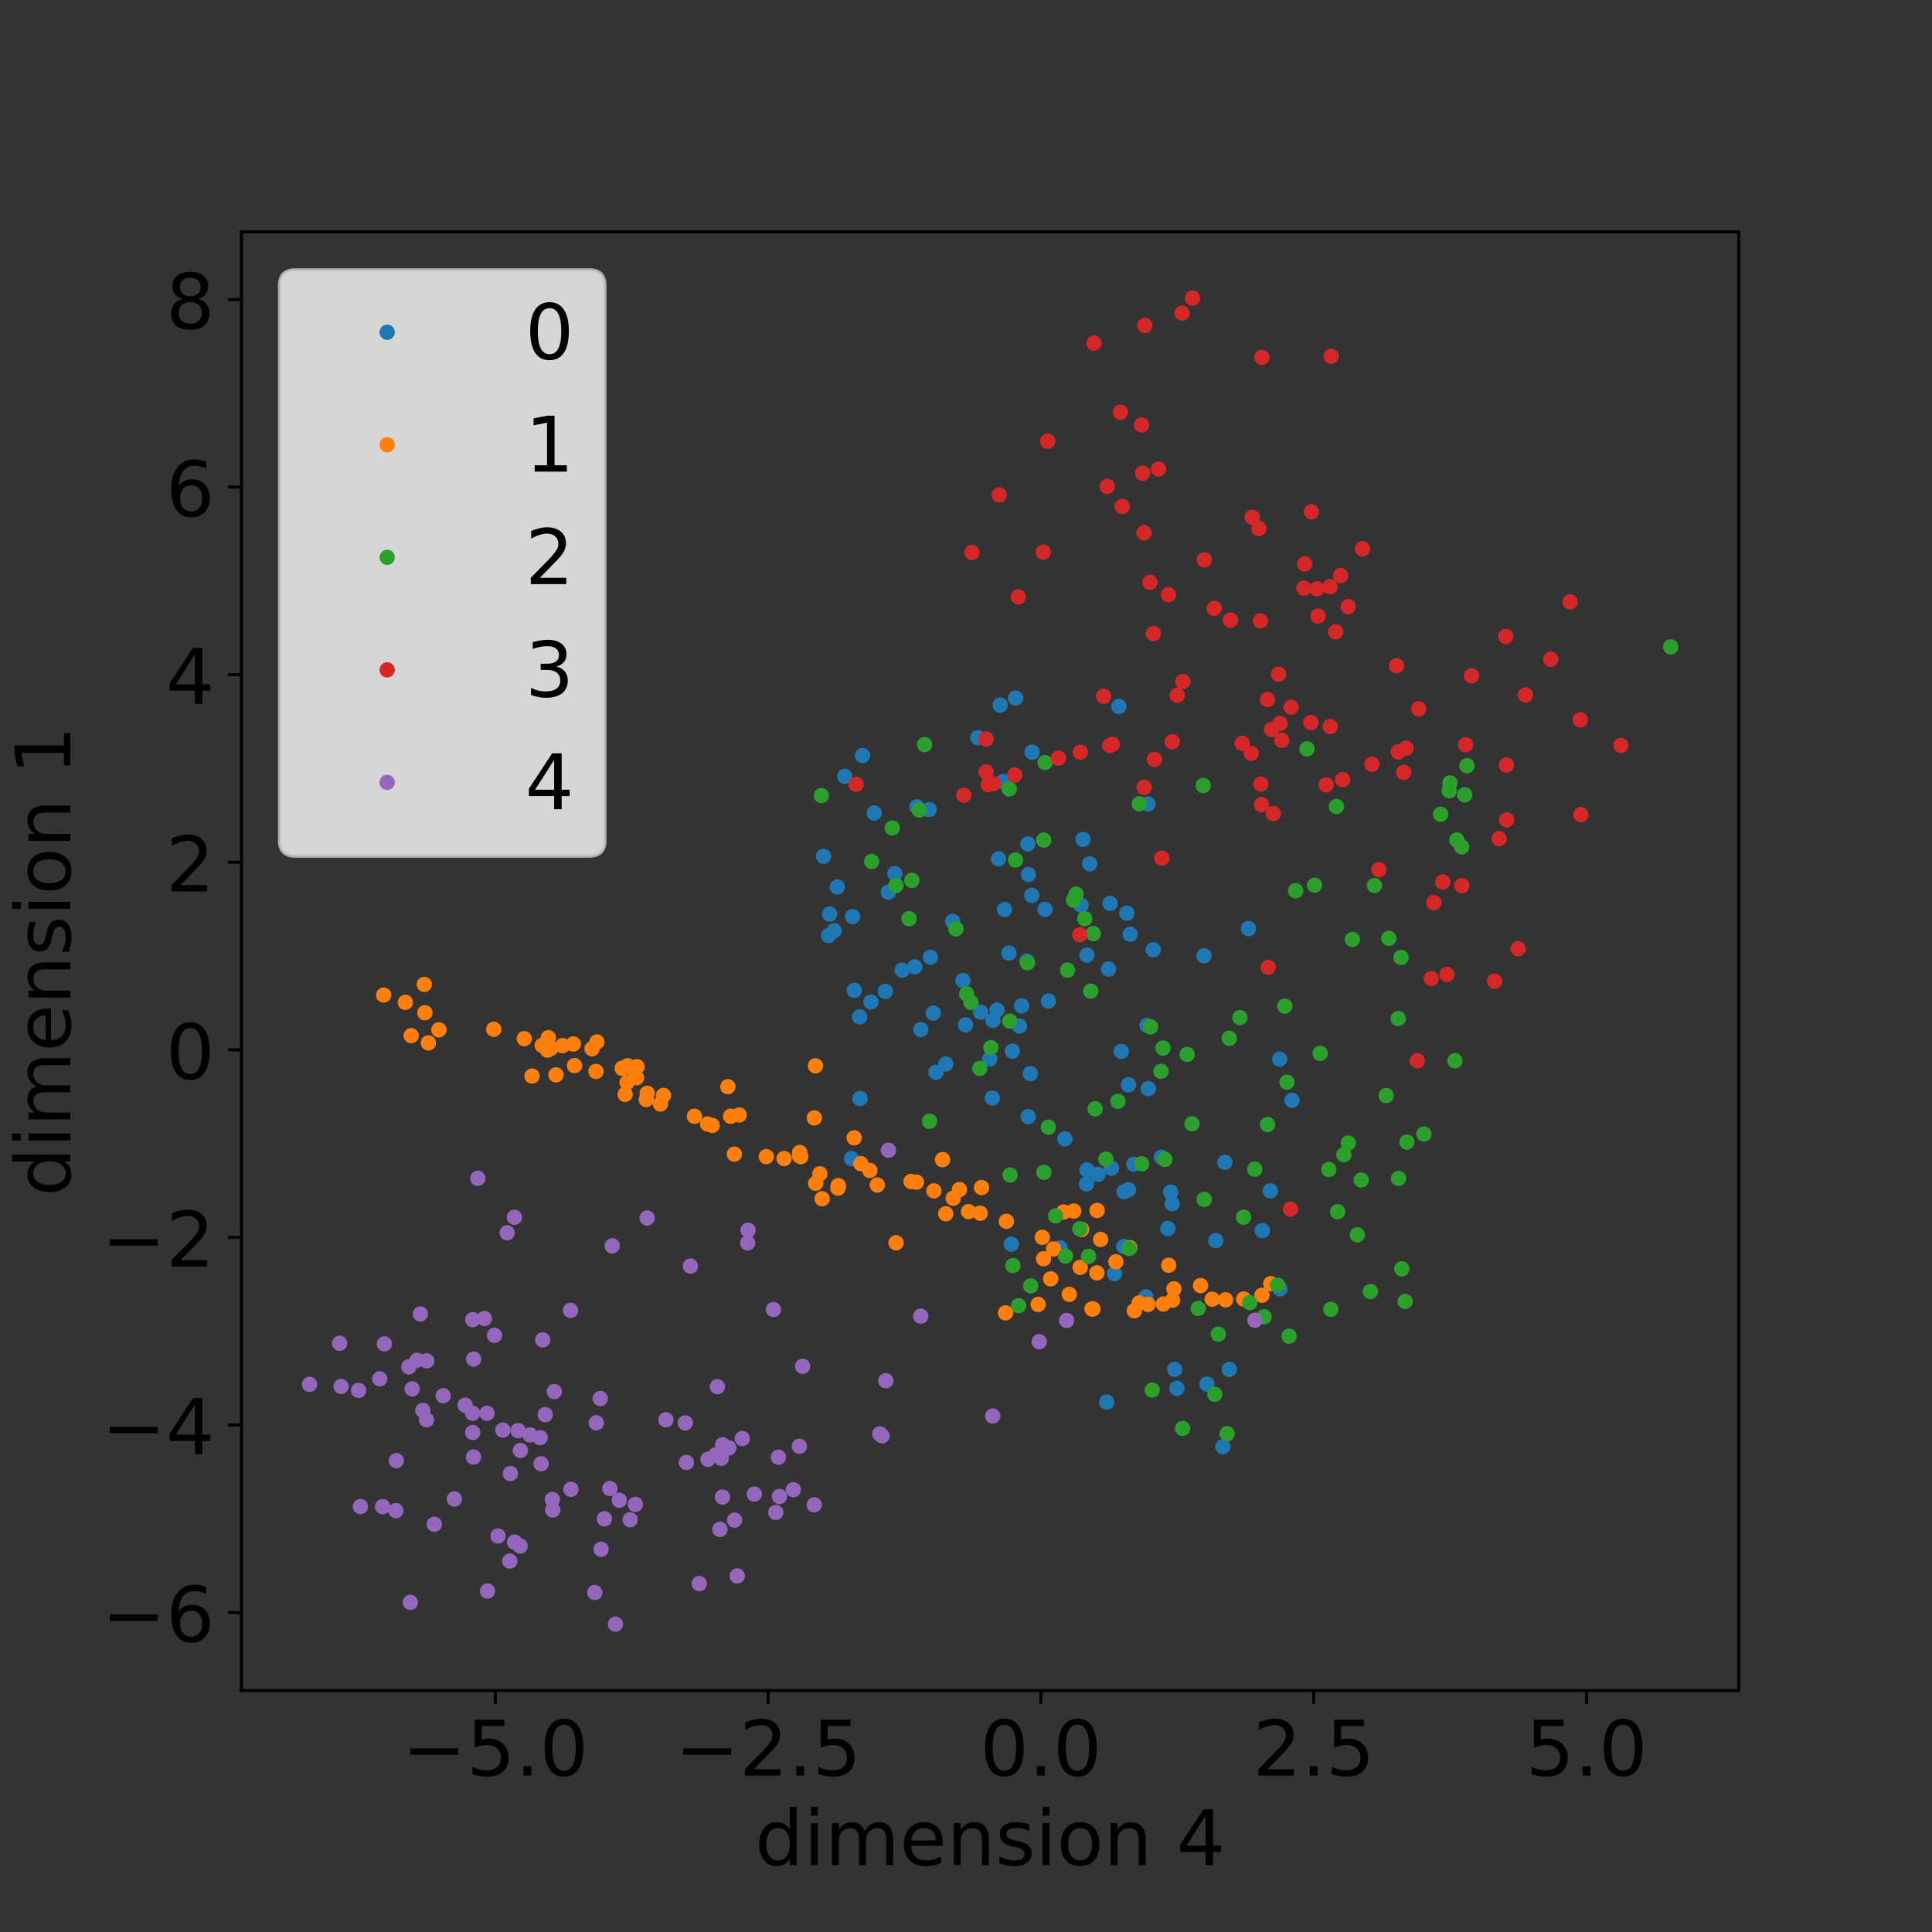<?xml version="1.0" encoding="utf-8" standalone="no"?>
<!DOCTYPE svg PUBLIC "-//W3C//DTD SVG 1.1//EN"
  "http://www.w3.org/Graphics/SVG/1.1/DTD/svg11.dtd">
<!-- Created with matplotlib (http://matplotlib.org/) -->
<svg height="504pt" version="1.1" viewBox="0 0 504 504" width="504pt" xmlns="http://www.w3.org/2000/svg" xmlns:xlink="http://www.w3.org/1999/xlink">
 <rect x="0" y="0" width="504" height="504" fill="#333333" stroke="none"/>
 <defs>
  <style type="text/css">
*{stroke-linecap:butt;stroke-linejoin:round;}
  </style>
 </defs>
 <g id="figure_1">
  <g id="patch_1">
   <path d="M 0 504 
L 504 504 
L 504 0 
L 0 0 
z
" style="fill:none;"/>
  </g>
  <g id="axes_1">
   <g id="patch_2">
    <path d="M 63 441 
L 453.6 441 
L 453.6 60.48 
L 63 60.48 
z
" style="fill:none;"/>
   </g>
   <g id="matplotlib.axis_1">
    <g id="xtick_1">
     <g id="line2d_1">
      <defs>
       <path d="M 0 0 
L 0 3.5 
" id="me8c20ee5a1" style="stroke:#000000;stroke-width:0.8;"/>
      </defs>
      <g>
       <use style="stroke:#000000;stroke-width:0.8;" x="129.212" xlink:href="#me8c20ee5a1" y="441"/>
      </g>
     </g>
     <g id="text_1">
      <!-- −5.0 -->
      <defs>
       <path d="M 10.594 35.5 
L 73.188 35.5 
L 73.188 27.203 
L 10.594 27.203 
z
" id="DejaVuSans-2212"/>
       <path d="M 10.797 72.906 
L 49.516 72.906 
L 49.516 64.594 
L 19.828 64.594 
L 19.828 46.734 
Q 21.969 47.469 24.109 47.828 
Q 26.266 48.188 28.422 48.188 
Q 40.625 48.188 47.75 41.5 
Q 54.891 34.812 54.891 23.391 
Q 54.891 11.625 47.562 5.094 
Q 40.234 -1.422 26.906 -1.422 
Q 22.312 -1.422 17.547 -0.641 
Q 12.797 0.141 7.719 1.703 
L 7.719 11.625 
Q 12.109 9.234 16.797 8.062 
Q 21.484 6.891 26.703 6.891 
Q 35.156 6.891 40.078 11.328 
Q 45.016 15.766 45.016 23.391 
Q 45.016 31 40.078 35.438 
Q 35.156 39.891 26.703 39.891 
Q 22.75 39.891 18.812 39.016 
Q 14.891 38.141 10.797 36.281 
z
" id="DejaVuSans-35"/>
       <path d="M 10.688 12.406 
L 21 12.406 
L 21 0 
L 10.688 0 
z
" id="DejaVuSans-2e"/>
       <path d="M 31.781 66.406 
Q 24.172 66.406 20.328 58.906 
Q 16.5 51.422 16.5 36.375 
Q 16.5 21.391 20.328 13.891 
Q 24.172 6.391 31.781 6.391 
Q 39.453 6.391 43.281 13.891 
Q 47.125 21.391 47.125 36.375 
Q 47.125 51.422 43.281 58.906 
Q 39.453 66.406 31.781 66.406 
z
M 31.781 74.219 
Q 44.047 74.219 50.516 64.516 
Q 56.984 54.828 56.984 36.375 
Q 56.984 17.969 50.516 8.266 
Q 44.047 -1.422 31.781 -1.422 
Q 19.531 -1.422 13.062 8.266 
Q 6.594 17.969 6.594 36.375 
Q 6.594 54.828 13.062 64.516 
Q 19.531 74.219 31.781 74.219 
z
" id="DejaVuSans-30"/>
      </defs>
      <g transform="translate(104.929 463.197)scale(0.2 -0.2)">
       <use xlink:href="#DejaVuSans-2212"/>
       <use x="83.789" xlink:href="#DejaVuSans-35"/>
       <use x="147.412" xlink:href="#DejaVuSans-2e"/>
       <use x="179.199" xlink:href="#DejaVuSans-30"/>
      </g>
     </g>
    </g>
    <g id="xtick_2">
     <g id="line2d_2">
      <g>
       <use style="stroke:#000000;stroke-width:0.8;" x="200.381" xlink:href="#me8c20ee5a1" y="441"/>
      </g>
     </g>
     <g id="text_2">
      <!-- −2.5 -->
      <defs>
       <path d="M 19.188 8.297 
L 53.609 8.297 
L 53.609 0 
L 7.328 0 
L 7.328 8.297 
Q 12.938 14.109 22.625 23.891 
Q 32.328 33.688 34.812 36.531 
Q 39.547 41.844 41.422 45.531 
Q 43.312 49.219 43.312 52.781 
Q 43.312 58.594 39.234 62.25 
Q 35.156 65.922 28.609 65.922 
Q 23.969 65.922 18.812 64.312 
Q 13.672 62.703 7.812 59.422 
L 7.812 69.391 
Q 13.766 71.781 18.938 73 
Q 24.125 74.219 28.422 74.219 
Q 39.75 74.219 46.484 68.547 
Q 53.219 62.891 53.219 53.422 
Q 53.219 48.922 51.531 44.891 
Q 49.859 40.875 45.406 35.406 
Q 44.188 33.984 37.641 27.219 
Q 31.109 20.453 19.188 8.297 
z
" id="DejaVuSans-32"/>
      </defs>
      <g transform="translate(176.098 463.197)scale(0.2 -0.2)">
       <use xlink:href="#DejaVuSans-2212"/>
       <use x="83.789" xlink:href="#DejaVuSans-32"/>
       <use x="147.412" xlink:href="#DejaVuSans-2e"/>
       <use x="179.199" xlink:href="#DejaVuSans-35"/>
      </g>
     </g>
    </g>
    <g id="xtick_3">
     <g id="line2d_3">
      <g>
       <use style="stroke:#000000;stroke-width:0.8;" x="271.55" xlink:href="#me8c20ee5a1" y="441"/>
      </g>
     </g>
     <g id="text_3">
      <!-- 0.0 -->
      <g transform="translate(255.647 463.197)scale(0.2 -0.2)">
       <use xlink:href="#DejaVuSans-30"/>
       <use x="63.623" xlink:href="#DejaVuSans-2e"/>
       <use x="95.41" xlink:href="#DejaVuSans-30"/>
      </g>
     </g>
    </g>
    <g id="xtick_4">
     <g id="line2d_4">
      <g>
       <use style="stroke:#000000;stroke-width:0.8;" x="342.719" xlink:href="#me8c20ee5a1" y="441"/>
      </g>
     </g>
     <g id="text_4">
      <!-- 2.5 -->
      <g transform="translate(326.816 463.197)scale(0.2 -0.2)">
       <use xlink:href="#DejaVuSans-32"/>
       <use x="63.623" xlink:href="#DejaVuSans-2e"/>
       <use x="95.41" xlink:href="#DejaVuSans-35"/>
      </g>
     </g>
    </g>
    <g id="xtick_5">
     <g id="line2d_5">
      <g>
       <use style="stroke:#000000;stroke-width:0.8;" x="413.888" xlink:href="#me8c20ee5a1" y="441"/>
      </g>
     </g>
     <g id="text_5">
      <!-- 5.0 -->
      <g transform="translate(397.985 463.197)scale(0.2 -0.2)">
       <use xlink:href="#DejaVuSans-35"/>
       <use x="63.623" xlink:href="#DejaVuSans-2e"/>
       <use x="95.41" xlink:href="#DejaVuSans-30"/>
      </g>
     </g>
    </g>
    <g id="text_6">
     <!-- dimension 4 -->
     <defs>
      <path d="M 45.406 46.391 
L 45.406 75.984 
L 54.391 75.984 
L 54.391 0 
L 45.406 0 
L 45.406 8.203 
Q 42.578 3.328 38.25 0.953 
Q 33.938 -1.422 27.875 -1.422 
Q 17.969 -1.422 11.734 6.484 
Q 5.516 14.406 5.516 27.297 
Q 5.516 40.188 11.734 48.094 
Q 17.969 56 27.875 56 
Q 33.938 56 38.25 53.625 
Q 42.578 51.266 45.406 46.391 
z
M 14.797 27.297 
Q 14.797 17.391 18.875 11.75 
Q 22.953 6.109 30.078 6.109 
Q 37.203 6.109 41.297 11.75 
Q 45.406 17.391 45.406 27.297 
Q 45.406 37.203 41.297 42.844 
Q 37.203 48.484 30.078 48.484 
Q 22.953 48.484 18.875 42.844 
Q 14.797 37.203 14.797 27.297 
z
" id="DejaVuSans-64"/>
      <path d="M 9.422 54.688 
L 18.406 54.688 
L 18.406 0 
L 9.422 0 
z
M 9.422 75.984 
L 18.406 75.984 
L 18.406 64.594 
L 9.422 64.594 
z
" id="DejaVuSans-69"/>
      <path d="M 52 44.188 
Q 55.375 50.25 60.062 53.125 
Q 64.75 56 71.094 56 
Q 79.641 56 84.281 50.016 
Q 88.922 44.047 88.922 33.016 
L 88.922 0 
L 79.891 0 
L 79.891 32.719 
Q 79.891 40.578 77.094 44.375 
Q 74.312 48.188 68.609 48.188 
Q 61.625 48.188 57.562 43.547 
Q 53.516 38.922 53.516 30.906 
L 53.516 0 
L 44.484 0 
L 44.484 32.719 
Q 44.484 40.625 41.703 44.406 
Q 38.922 48.188 33.109 48.188 
Q 26.219 48.188 22.156 43.531 
Q 18.109 38.875 18.109 30.906 
L 18.109 0 
L 9.078 0 
L 9.078 54.688 
L 18.109 54.688 
L 18.109 46.188 
Q 21.188 51.219 25.484 53.609 
Q 29.781 56 35.688 56 
Q 41.656 56 45.828 52.969 
Q 50 49.953 52 44.188 
z
" id="DejaVuSans-6d"/>
      <path d="M 56.203 29.594 
L 56.203 25.203 
L 14.891 25.203 
Q 15.484 15.922 20.484 11.062 
Q 25.484 6.203 34.422 6.203 
Q 39.594 6.203 44.453 7.469 
Q 49.312 8.734 54.109 11.281 
L 54.109 2.781 
Q 49.266 0.734 44.188 -0.344 
Q 39.109 -1.422 33.891 -1.422 
Q 20.797 -1.422 13.156 6.188 
Q 5.516 13.812 5.516 26.812 
Q 5.516 40.234 12.766 48.109 
Q 20.016 56 32.328 56 
Q 43.359 56 49.781 48.891 
Q 56.203 41.797 56.203 29.594 
z
M 47.219 32.234 
Q 47.125 39.594 43.094 43.984 
Q 39.062 48.391 32.422 48.391 
Q 24.906 48.391 20.391 44.141 
Q 15.875 39.891 15.188 32.172 
z
" id="DejaVuSans-65"/>
      <path d="M 54.891 33.016 
L 54.891 0 
L 45.906 0 
L 45.906 32.719 
Q 45.906 40.484 42.875 44.328 
Q 39.844 48.188 33.797 48.188 
Q 26.516 48.188 22.312 43.547 
Q 18.109 38.922 18.109 30.906 
L 18.109 0 
L 9.078 0 
L 9.078 54.688 
L 18.109 54.688 
L 18.109 46.188 
Q 21.344 51.125 25.703 53.562 
Q 30.078 56 35.797 56 
Q 45.219 56 50.047 50.172 
Q 54.891 44.344 54.891 33.016 
z
" id="DejaVuSans-6e"/>
      <path d="M 44.281 53.078 
L 44.281 44.578 
Q 40.484 46.531 36.375 47.5 
Q 32.281 48.484 27.875 48.484 
Q 21.188 48.484 17.844 46.438 
Q 14.5 44.391 14.5 40.281 
Q 14.5 37.156 16.891 35.375 
Q 19.281 33.594 26.516 31.984 
L 29.594 31.297 
Q 39.156 29.25 43.188 25.516 
Q 47.219 21.781 47.219 15.094 
Q 47.219 7.469 41.188 3.016 
Q 35.156 -1.422 24.609 -1.422 
Q 20.219 -1.422 15.453 -0.562 
Q 10.688 0.297 5.422 2 
L 5.422 11.281 
Q 10.406 8.688 15.234 7.391 
Q 20.062 6.109 24.812 6.109 
Q 31.156 6.109 34.562 8.281 
Q 37.984 10.453 37.984 14.406 
Q 37.984 18.062 35.516 20.016 
Q 33.062 21.969 24.703 23.781 
L 21.578 24.516 
Q 13.234 26.266 9.516 29.906 
Q 5.812 33.547 5.812 39.891 
Q 5.812 47.609 11.281 51.797 
Q 16.75 56 26.812 56 
Q 31.781 56 36.172 55.266 
Q 40.578 54.547 44.281 53.078 
z
" id="DejaVuSans-73"/>
      <path d="M 30.609 48.391 
Q 23.391 48.391 19.188 42.75 
Q 14.984 37.109 14.984 27.297 
Q 14.984 17.484 19.156 11.844 
Q 23.344 6.203 30.609 6.203 
Q 37.797 6.203 41.984 11.859 
Q 46.188 17.531 46.188 27.297 
Q 46.188 37.016 41.984 42.703 
Q 37.797 48.391 30.609 48.391 
z
M 30.609 56 
Q 42.328 56 49.016 48.375 
Q 55.719 40.766 55.719 27.297 
Q 55.719 13.875 49.016 6.219 
Q 42.328 -1.422 30.609 -1.422 
Q 18.844 -1.422 12.172 6.219 
Q 5.516 13.875 5.516 27.297 
Q 5.516 40.766 12.172 48.375 
Q 18.844 56 30.609 56 
z
" id="DejaVuSans-6f"/>
      <path id="DejaVuSans-20"/>
      <path d="M 37.797 64.312 
L 12.891 25.391 
L 37.797 25.391 
z
M 35.203 72.906 
L 47.609 72.906 
L 47.609 25.391 
L 58.016 25.391 
L 58.016 17.188 
L 47.609 17.188 
L 47.609 0 
L 37.797 0 
L 37.797 17.188 
L 4.891 17.188 
L 4.891 26.703 
z
" id="DejaVuSans-34"/>
     </defs>
     <g transform="translate(196.958 486.553)scale(0.2 -0.2)">
      <use xlink:href="#DejaVuSans-64"/>
      <use x="63.477" xlink:href="#DejaVuSans-69"/>
      <use x="91.26" xlink:href="#DejaVuSans-6d"/>
      <use x="188.672" xlink:href="#DejaVuSans-65"/>
      <use x="250.195" xlink:href="#DejaVuSans-6e"/>
      <use x="313.574" xlink:href="#DejaVuSans-73"/>
      <use x="365.674" xlink:href="#DejaVuSans-69"/>
      <use x="393.457" xlink:href="#DejaVuSans-6f"/>
      <use x="454.639" xlink:href="#DejaVuSans-6e"/>
      <use x="518.018" xlink:href="#DejaVuSans-20"/>
      <use x="549.805" xlink:href="#DejaVuSans-34"/>
     </g>
    </g>
   </g>
   <g id="matplotlib.axis_2">
    <g id="ytick_1">
     <g id="line2d_6">
      <defs>
       <path d="M 0 0 
L -3.5 0 
" id="m5cf6f43469" style="stroke:#000000;stroke-width:0.8;"/>
      </defs>
      <g>
       <use style="stroke:#000000;stroke-width:0.8;" x="63" xlink:href="#m5cf6f43469" y="420.652"/>
      </g>
     </g>
     <g id="text_7">
      <!-- −6 -->
      <defs>
       <path d="M 33.016 40.375 
Q 26.375 40.375 22.484 35.828 
Q 18.609 31.297 18.609 23.391 
Q 18.609 15.531 22.484 10.953 
Q 26.375 6.391 33.016 6.391 
Q 39.656 6.391 43.531 10.953 
Q 47.406 15.531 47.406 23.391 
Q 47.406 31.297 43.531 35.828 
Q 39.656 40.375 33.016 40.375 
z
M 52.594 71.297 
L 52.594 62.312 
Q 48.875 64.062 45.094 64.984 
Q 41.312 65.922 37.594 65.922 
Q 27.828 65.922 22.672 59.328 
Q 17.531 52.734 16.797 39.406 
Q 19.672 43.656 24.016 45.922 
Q 28.375 48.188 33.594 48.188 
Q 44.578 48.188 50.953 41.516 
Q 57.328 34.859 57.328 23.391 
Q 57.328 12.156 50.688 5.359 
Q 44.047 -1.422 33.016 -1.422 
Q 20.359 -1.422 13.672 8.266 
Q 6.984 17.969 6.984 36.375 
Q 6.984 53.656 15.188 63.938 
Q 23.391 74.219 37.203 74.219 
Q 40.922 74.219 44.703 73.484 
Q 48.484 72.75 52.594 71.297 
z
" id="DejaVuSans-36"/>
      </defs>
      <g transform="translate(26.516 428.251)scale(0.2 -0.2)">
       <use xlink:href="#DejaVuSans-2212"/>
       <use x="83.789" xlink:href="#DejaVuSans-36"/>
      </g>
     </g>
    </g>
    <g id="ytick_2">
     <g id="line2d_7">
      <g>
       <use style="stroke:#000000;stroke-width:0.8;" x="63" xlink:href="#m5cf6f43469" y="371.723"/>
      </g>
     </g>
     <g id="text_8">
      <!-- −4 -->
      <g transform="translate(26.516 379.322)scale(0.2 -0.2)">
       <use xlink:href="#DejaVuSans-2212"/>
       <use x="83.789" xlink:href="#DejaVuSans-34"/>
      </g>
     </g>
    </g>
    <g id="ytick_3">
     <g id="line2d_8">
      <g>
       <use style="stroke:#000000;stroke-width:0.8;" x="63" xlink:href="#m5cf6f43469" y="322.794"/>
      </g>
     </g>
     <g id="text_9">
      <!-- −2 -->
      <g transform="translate(26.516 330.393)scale(0.2 -0.2)">
       <use xlink:href="#DejaVuSans-2212"/>
       <use x="83.789" xlink:href="#DejaVuSans-32"/>
      </g>
     </g>
    </g>
    <g id="ytick_4">
     <g id="line2d_9">
      <g>
       <use style="stroke:#000000;stroke-width:0.8;" x="63" xlink:href="#m5cf6f43469" y="273.865"/>
      </g>
     </g>
     <g id="text_10">
      <!-- 0 -->
      <g transform="translate(43.275 281.464)scale(0.2 -0.2)">
       <use xlink:href="#DejaVuSans-30"/>
      </g>
     </g>
    </g>
    <g id="ytick_5">
     <g id="line2d_10">
      <g>
       <use style="stroke:#000000;stroke-width:0.8;" x="63" xlink:href="#m5cf6f43469" y="224.936"/>
      </g>
     </g>
     <g id="text_11">
      <!-- 2 -->
      <g transform="translate(43.275 232.535)scale(0.2 -0.2)">
       <use xlink:href="#DejaVuSans-32"/>
      </g>
     </g>
    </g>
    <g id="ytick_6">
     <g id="line2d_11">
      <g>
       <use style="stroke:#000000;stroke-width:0.8;" x="63" xlink:href="#m5cf6f43469" y="176.007"/>
      </g>
     </g>
     <g id="text_12">
      <!-- 4 -->
      <g transform="translate(43.275 183.606)scale(0.2 -0.2)">
       <use xlink:href="#DejaVuSans-34"/>
      </g>
     </g>
    </g>
    <g id="ytick_7">
     <g id="line2d_12">
      <g>
       <use style="stroke:#000000;stroke-width:0.8;" x="63" xlink:href="#m5cf6f43469" y="127.078"/>
      </g>
     </g>
     <g id="text_13">
      <!-- 6 -->
      <g transform="translate(43.275 134.677)scale(0.2 -0.2)">
       <use xlink:href="#DejaVuSans-36"/>
      </g>
     </g>
    </g>
    <g id="ytick_8">
     <g id="line2d_13">
      <g>
       <use style="stroke:#000000;stroke-width:0.8;" x="63" xlink:href="#m5cf6f43469" y="78.149"/>
      </g>
     </g>
     <g id="text_14">
      <!-- 8 -->
      <defs>
       <path d="M 31.781 34.625 
Q 24.75 34.625 20.719 30.859 
Q 16.703 27.094 16.703 20.516 
Q 16.703 13.922 20.719 10.156 
Q 24.75 6.391 31.781 6.391 
Q 38.812 6.391 42.859 10.172 
Q 46.922 13.969 46.922 20.516 
Q 46.922 27.094 42.891 30.859 
Q 38.875 34.625 31.781 34.625 
z
M 21.922 38.812 
Q 15.578 40.375 12.031 44.719 
Q 8.5 49.078 8.5 55.328 
Q 8.5 64.062 14.719 69.141 
Q 20.953 74.219 31.781 74.219 
Q 42.672 74.219 48.875 69.141 
Q 55.078 64.062 55.078 55.328 
Q 55.078 49.078 51.531 44.719 
Q 48 40.375 41.703 38.812 
Q 48.828 37.156 52.797 32.312 
Q 56.781 27.484 56.781 20.516 
Q 56.781 9.906 50.312 4.234 
Q 43.844 -1.422 31.781 -1.422 
Q 19.734 -1.422 13.25 4.234 
Q 6.781 9.906 6.781 20.516 
Q 6.781 27.484 10.781 32.312 
Q 14.797 37.156 21.922 38.812 
z
M 18.312 54.391 
Q 18.312 48.734 21.844 45.562 
Q 25.391 42.391 31.781 42.391 
Q 38.141 42.391 41.719 45.562 
Q 45.312 48.734 45.312 54.391 
Q 45.312 60.062 41.719 63.234 
Q 38.141 66.406 31.781 66.406 
Q 25.391 66.406 21.844 63.234 
Q 18.312 60.062 18.312 54.391 
z
" id="DejaVuSans-38"/>
      </defs>
      <g transform="translate(43.275 85.748)scale(0.2 -0.2)">
       <use xlink:href="#DejaVuSans-38"/>
      </g>
     </g>
    </g>
    <g id="text_15">
     <!-- dimension 1 -->
     <defs>
      <path d="M 12.406 8.297 
L 28.516 8.297 
L 28.516 63.922 
L 10.984 60.406 
L 10.984 69.391 
L 28.422 72.906 
L 38.281 72.906 
L 38.281 8.297 
L 54.391 8.297 
L 54.391 0 
L 12.406 0 
z
" id="DejaVuSans-31"/>
     </defs>
     <g transform="translate(18.356 312.082)rotate(-90)scale(0.2 -0.2)">
      <use xlink:href="#DejaVuSans-64"/>
      <use x="63.477" xlink:href="#DejaVuSans-69"/>
      <use x="91.26" xlink:href="#DejaVuSans-6d"/>
      <use x="188.672" xlink:href="#DejaVuSans-65"/>
      <use x="250.195" xlink:href="#DejaVuSans-6e"/>
      <use x="313.574" xlink:href="#DejaVuSans-73"/>
      <use x="365.674" xlink:href="#DejaVuSans-69"/>
      <use x="393.457" xlink:href="#DejaVuSans-6f"/>
      <use x="454.639" xlink:href="#DejaVuSans-6e"/>
      <use x="518.018" xlink:href="#DejaVuSans-20"/>
      <use x="549.805" xlink:href="#DejaVuSans-31"/>
     </g>
    </g>
   </g>
   <g id="line2d_14">
    <defs>
     <path d="M 0 1.5 
C 0.398 1.5 0.779 1.342 1.061 1.061 
C 1.342 0.779 1.5 0.398 1.5 0 
C 1.5 -0.398 1.342 -0.779 1.061 -1.061 
C 0.779 -1.342 0.398 -1.5 0 -1.5 
C -0.398 -1.5 -0.779 -1.342 -1.061 -1.061 
C -1.342 -0.779 -1.5 -0.398 -1.5 0 
C -1.5 0.398 -1.342 0.779 -1.061 1.061 
C -0.779 1.342 -0.398 1.5 0 1.5 
z
" id="m9dce8c826d" style="stroke:#1f77b4;"/>
    </defs>
    <g clip-path="url(#pa5d5f70772)">
     <use style="fill:#1f77b4;stroke:#1f77b4;" x="240.211" xlink:href="#m9dce8c826d" y="268.584"/>
     <use style="fill:#1f77b4;stroke:#1f77b4;" x="267.919" xlink:href="#m9dce8c826d" y="250.716"/>
     <use style="fill:#1f77b4;stroke:#1f77b4;" x="244.158" xlink:href="#m9dce8c826d" y="279.725"/>
     <use style="fill:#1f77b4;stroke:#1f77b4;" x="288.696" xlink:href="#m9dce8c826d" y="365.77"/>
     <use style="fill:#1f77b4;stroke:#1f77b4;" x="231.747" xlink:href="#m9dce8c826d" y="232.766"/>
     <use style="fill:#1f77b4;stroke:#1f77b4;" x="264.934" xlink:href="#m9dce8c826d" y="182.1"/>
     <use style="fill:#1f77b4;stroke:#1f77b4;" x="293.959" xlink:href="#m9dce8c826d" y="238.209"/>
     <use style="fill:#1f77b4;stroke:#1f77b4;" x="258.857" xlink:href="#m9dce8c826d" y="286.452"/>
     <use style="fill:#1f77b4;stroke:#1f77b4;" x="337.055" xlink:href="#m9dce8c826d" y="287.033"/>
     <use style="fill:#1f77b4;stroke:#1f77b4;" x="251.888" xlink:href="#m9dce8c826d" y="267.361"/>
     <use style="fill:#1f77b4;stroke:#1f77b4;" x="242.727" xlink:href="#m9dce8c826d" y="249.735"/>
     <use style="fill:#1f77b4;stroke:#1f77b4;" x="230.966" xlink:href="#m9dce8c826d" y="258.614"/>
     <use style="fill:#1f77b4;stroke:#1f77b4;" x="293.264" xlink:href="#m9dce8c826d" y="310.885"/>
     <use style="fill:#1f77b4;stroke:#1f77b4;" x="284.27" xlink:href="#m9dce8c826d" y="225.34"/>
     <use style="fill:#1f77b4;stroke:#1f77b4;" x="268.134" xlink:href="#m9dce8c826d" y="220.146"/>
     <use style="fill:#1f77b4;stroke:#1f77b4;" x="283.577" xlink:href="#m9dce8c826d" y="305.191"/>
     <use style="fill:#1f77b4;stroke:#1f77b4;" x="331.402" xlink:href="#m9dce8c826d" y="310.658"/>
     <use style="fill:#1f77b4;stroke:#1f77b4;" x="222.115" xlink:href="#m9dce8c826d" y="302.247"/>
     <use style="fill:#1f77b4;stroke:#1f77b4;" x="299.568" xlink:href="#m9dce8c826d" y="283.995"/>
     <use style="fill:#1f77b4;stroke:#1f77b4;" x="222.873" xlink:href="#m9dce8c826d" y="258.353"/>
     <use style="fill:#1f77b4;stroke:#1f77b4;" x="273.495" xlink:href="#m9dce8c826d" y="261.131"/>
     <use style="fill:#1f77b4;stroke:#1f77b4;" x="217.624" xlink:href="#m9dce8c826d" y="242.795"/>
     <use style="fill:#1f77b4;stroke:#1f77b4;" x="302.978" xlink:href="#m9dce8c826d" y="301.881"/>
     <use style="fill:#1f77b4;stroke:#1f77b4;" x="282.046" xlink:href="#m9dce8c826d" y="236.151"/>
     <use style="fill:#1f77b4;stroke:#1f77b4;" x="258.185" xlink:href="#m9dce8c826d" y="276.253"/>
     <use style="fill:#1f77b4;stroke:#1f77b4;" x="262.037" xlink:href="#m9dce8c826d" y="237.257"/>
     <use style="fill:#1f77b4;stroke:#1f77b4;" x="265.945" xlink:href="#m9dce8c826d" y="267.663"/>
     <use style="fill:#1f77b4;stroke:#1f77b4;" x="218.422" xlink:href="#m9dce8c826d" y="231.372"/>
     <use style="fill:#1f77b4;stroke:#1f77b4;" x="304.654" xlink:href="#m9dce8c826d" y="320.493"/>
     <use style="fill:#1f77b4;stroke:#1f77b4;" x="246.728" xlink:href="#m9dce8c826d" y="277.555"/>
     <use style="fill:#1f77b4;stroke:#1f77b4;" x="220.354" xlink:href="#m9dce8c826d" y="202.514"/>
     <use style="fill:#1f77b4;stroke:#1f77b4;" x="314.849" xlink:href="#m9dce8c826d" y="361.065"/>
     <use style="fill:#1f77b4;stroke:#1f77b4;" x="300.852" xlink:href="#m9dce8c826d" y="247.763"/>
     <use style="fill:#1f77b4;stroke:#1f77b4;" x="216.427" xlink:href="#m9dce8c826d" y="238.463"/>
     <use style="fill:#1f77b4;stroke:#1f77b4;" x="319.03" xlink:href="#m9dce8c826d" y="377.399"/>
     <use style="fill:#1f77b4;stroke:#1f77b4;" x="222.409" xlink:href="#m9dce8c826d" y="239.108"/>
     <use style="fill:#1f77b4;stroke:#1f77b4;" x="269.15" xlink:href="#m9dce8c826d" y="233.592"/>
     <use style="fill:#1f77b4;stroke:#1f77b4;" x="266.508" xlink:href="#m9dce8c826d" y="262.388"/>
     <use style="fill:#1f77b4;stroke:#1f77b4;" x="319.53" xlink:href="#m9dce8c826d" y="303.2"/>
     <use style="fill:#1f77b4;stroke:#1f77b4;" x="242.385" xlink:href="#m9dce8c826d" y="211.196"/>
     <use style="fill:#1f77b4;stroke:#1f77b4;" x="268.279" xlink:href="#m9dce8c826d" y="228.135"/>
     <use style="fill:#1f77b4;stroke:#1f77b4;" x="224.355" xlink:href="#m9dce8c826d" y="286.574"/>
     <use style="fill:#1f77b4;stroke:#1f77b4;" x="291.857" xlink:href="#m9dce8c826d" y="184.295"/>
     <use style="fill:#1f77b4;stroke:#1f77b4;" x="294.391" xlink:href="#m9dce8c826d" y="282.99"/>
     <use style="fill:#1f77b4;stroke:#1f77b4;" x="214.821" xlink:href="#m9dce8c826d" y="223.41"/>
     <use style="fill:#1f77b4;stroke:#1f77b4;" x="260.091" xlink:href="#m9dce8c826d" y="263.506"/>
     <use style="fill:#1f77b4;stroke:#1f77b4;" x="295.782" xlink:href="#m9dce8c826d" y="303.726"/>
     <use style="fill:#1f77b4;stroke:#1f77b4;" x="228.054" xlink:href="#m9dce8c826d" y="212.102"/>
     <use style="fill:#1f77b4;stroke:#1f77b4;" x="283.433" xlink:href="#m9dce8c826d" y="308.851"/>
     <use style="fill:#1f77b4;stroke:#1f77b4;" x="305.785" xlink:href="#m9dce8c826d" y="314.002"/>
     <use style="fill:#1f77b4;stroke:#1f77b4;" x="235.38" xlink:href="#m9dce8c826d" y="253.094"/>
     <use style="fill:#1f77b4;stroke:#1f77b4;" x="238.637" xlink:href="#m9dce8c826d" y="252.203"/>
     <use style="fill:#1f77b4;stroke:#1f77b4;" x="333.818" xlink:href="#m9dce8c826d" y="276.286"/>
     <use style="fill:#1f77b4;stroke:#1f77b4;" x="255.096" xlink:href="#m9dce8c826d" y="192.439"/>
     <use style="fill:#1f77b4;stroke:#1f77b4;" x="264.113" xlink:href="#m9dce8c826d" y="274.212"/>
     <use style="fill:#1f77b4;stroke:#1f77b4;" x="306.428" xlink:href="#m9dce8c826d" y="357.233"/>
     <use style="fill:#1f77b4;stroke:#1f77b4;" x="320.697" xlink:href="#m9dce8c826d" y="357.247"/>
     <use style="fill:#1f77b4;stroke:#1f77b4;" x="283.539" xlink:href="#m9dce8c826d" y="249.172"/>
     <use style="fill:#1f77b4;stroke:#1f77b4;" x="261.751" xlink:href="#m9dce8c826d" y="203.866"/>
     <use style="fill:#1f77b4;stroke:#1f77b4;" x="314.084" xlink:href="#m9dce8c826d" y="249.334"/>
     <use style="fill:#1f77b4;stroke:#1f77b4;" x="307.008" xlink:href="#m9dce8c826d" y="362.167"/>
     <use style="fill:#1f77b4;stroke:#1f77b4;" x="325.7" xlink:href="#m9dce8c826d" y="242.238"/>
     <use style="fill:#1f77b4;stroke:#1f77b4;" x="227.2" xlink:href="#m9dce8c826d" y="261.395"/>
     <use style="fill:#1f77b4;stroke:#1f77b4;" x="277.8" xlink:href="#m9dce8c826d" y="297.094"/>
     <use style="fill:#1f77b4;stroke:#1f77b4;" x="251.221" xlink:href="#m9dce8c826d" y="255.799"/>
     <use style="fill:#1f77b4;stroke:#1f77b4;" x="225.015" xlink:href="#m9dce8c826d" y="197.098"/>
     <use style="fill:#1f77b4;stroke:#1f77b4;" x="298.918" xlink:href="#m9dce8c826d" y="338.311"/>
     <use style="fill:#1f77b4;stroke:#1f77b4;" x="260.92" xlink:href="#m9dce8c826d" y="183.948"/>
     <use style="fill:#1f77b4;stroke:#1f77b4;" x="263.199" xlink:href="#m9dce8c826d" y="248.624"/>
     <use style="fill:#1f77b4;stroke:#1f77b4;" x="293.181" xlink:href="#m9dce8c826d" y="325.186"/>
     <use style="fill:#1f77b4;stroke:#1f77b4;" x="239.18" xlink:href="#m9dce8c826d" y="210.468"/>
     <use style="fill:#1f77b4;stroke:#1f77b4;" x="305.406" xlink:href="#m9dce8c826d" y="310.983"/>
     <use style="fill:#1f77b4;stroke:#1f77b4;" x="224.263" xlink:href="#m9dce8c826d" y="265.263"/>
     <use style="fill:#1f77b4;stroke:#1f77b4;" x="282.51" xlink:href="#m9dce8c826d" y="218.967"/>
     <use style="fill:#1f77b4;stroke:#1f77b4;" x="289.177" xlink:href="#m9dce8c826d" y="252.815"/>
     <use style="fill:#1f77b4;stroke:#1f77b4;" x="329.302" xlink:href="#m9dce8c826d" y="321.02"/>
     <use style="fill:#1f77b4;stroke:#1f77b4;" x="272.618" xlink:href="#m9dce8c826d" y="237.232"/>
     <use style="fill:#1f77b4;stroke:#1f77b4;" x="292.513" xlink:href="#m9dce8c826d" y="274.275"/>
     <use style="fill:#1f77b4;stroke:#1f77b4;" x="294.827" xlink:href="#m9dce8c826d" y="243.734"/>
     <use style="fill:#1f77b4;stroke:#1f77b4;" x="276.57" xlink:href="#m9dce8c826d" y="325.55"/>
     <use style="fill:#1f77b4;stroke:#1f77b4;" x="289.583" xlink:href="#m9dce8c826d" y="235.667"/>
     <use style="fill:#1f77b4;stroke:#1f77b4;" x="259.032" xlink:href="#m9dce8c826d" y="266.182"/>
     <use style="fill:#1f77b4;stroke:#1f77b4;" x="243.474" xlink:href="#m9dce8c826d" y="264.285"/>
     <use style="fill:#1f77b4;stroke:#1f77b4;" x="289.942" xlink:href="#m9dce8c826d" y="304.727"/>
     <use style="fill:#1f77b4;stroke:#1f77b4;" x="233.437" xlink:href="#m9dce8c826d" y="227.891"/>
     <use style="fill:#1f77b4;stroke:#1f77b4;" x="317.143" xlink:href="#m9dce8c826d" y="323.625"/>
     <use style="fill:#1f77b4;stroke:#1f77b4;" x="260.476" xlink:href="#m9dce8c826d" y="224.038"/>
     <use style="fill:#1f77b4;stroke:#1f77b4;" x="268.226" xlink:href="#m9dce8c826d" y="291.303"/>
     <use style="fill:#1f77b4;stroke:#1f77b4;" x="268.788" xlink:href="#m9dce8c826d" y="280.095"/>
     <use style="fill:#1f77b4;stroke:#1f77b4;" x="269.235" xlink:href="#m9dce8c826d" y="196.223"/>
     <use style="fill:#1f77b4;stroke:#1f77b4;" x="286.452" xlink:href="#m9dce8c826d" y="306.365"/>
     <use style="fill:#1f77b4;stroke:#1f77b4;" x="216.159" xlink:href="#m9dce8c826d" y="244.064"/>
     <use style="fill:#1f77b4;stroke:#1f77b4;" x="299.454" xlink:href="#m9dce8c826d" y="209.749"/>
     <use style="fill:#1f77b4;stroke:#1f77b4;" x="299.24" xlink:href="#m9dce8c826d" y="267.512"/>
     <use style="fill:#1f77b4;stroke:#1f77b4;" x="290.745" xlink:href="#m9dce8c826d" y="332.267"/>
     <use style="fill:#1f77b4;stroke:#1f77b4;" x="263.813" xlink:href="#m9dce8c826d" y="324.563"/>
     <use style="fill:#1f77b4;stroke:#1f77b4;" x="294.375" xlink:href="#m9dce8c826d" y="310.386"/>
     <use style="fill:#1f77b4;stroke:#1f77b4;" x="255.804" xlink:href="#m9dce8c826d" y="264.037"/>
     <use style="fill:#1f77b4;stroke:#1f77b4;" x="248.529" xlink:href="#m9dce8c826d" y="240.368"/>
     <use style="fill:#1f77b4;stroke:#1f77b4;" x="333.921" xlink:href="#m9dce8c826d" y="336.25"/>
    </g>
   </g>
   <g id="line2d_15">
    <defs>
     <path d="M 0 1.5 
C 0.398 1.5 0.779 1.342 1.061 1.061 
C 1.342 0.779 1.5 0.398 1.5 0 
C 1.5 -0.398 1.342 -0.779 1.061 -1.061 
C 0.779 -1.342 0.398 -1.5 0 -1.5 
C -0.398 -1.5 -0.779 -1.342 -1.061 -1.061 
C -1.342 -0.779 -1.5 -0.398 -1.5 0 
C -1.5 0.398 -1.342 0.779 -1.061 1.061 
C -0.779 1.342 -0.398 1.5 0 1.5 
z
" id="m60e2914e95" style="stroke:#ff7f0e;"/>
    </defs>
    <g clip-path="url(#pa5d5f70772)">
     <use style="fill:#ff7f0e;stroke:#ff7f0e;" x="304.882" xlink:href="#m60e2914e95" y="330.065"/>
     <use style="fill:#ff7f0e;stroke:#ff7f0e;" x="299.494" xlink:href="#m60e2914e95" y="340.29"/>
     <use style="fill:#ff7f0e;stroke:#ff7f0e;" x="145.034" xlink:href="#m60e2914e95" y="280.399"/>
     <use style="fill:#ff7f0e;stroke:#ff7f0e;" x="228.867" xlink:href="#m60e2914e95" y="309.14"/>
     <use style="fill:#ff7f0e;stroke:#ff7f0e;" x="149.559" xlink:href="#m60e2914e95" y="272.354"/>
     <use style="fill:#ff7f0e;stroke:#ff7f0e;" x="212.733" xlink:href="#m60e2914e95" y="278.036"/>
     <use style="fill:#ff7f0e;stroke:#ff7f0e;" x="192.833" xlink:href="#m60e2914e95" y="290.86"/>
     <use style="fill:#ff7f0e;stroke:#ff7f0e;" x="199.904" xlink:href="#m60e2914e95" y="301.723"/>
     <use style="fill:#ff7f0e;stroke:#ff7f0e;" x="163.737" xlink:href="#m60e2914e95" y="278.007"/>
     <use style="fill:#ff7f0e;stroke:#ff7f0e;" x="331.507" xlink:href="#m60e2914e95" y="334.852"/>
     <use style="fill:#ff7f0e;stroke:#ff7f0e;" x="243.625" xlink:href="#m60e2914e95" y="310.657"/>
     <use style="fill:#ff7f0e;stroke:#ff7f0e;" x="270.826" xlink:href="#m60e2914e95" y="340.281"/>
     <use style="fill:#ff7f0e;stroke:#ff7f0e;" x="280.108" xlink:href="#m60e2914e95" y="315.934"/>
     <use style="fill:#ff7f0e;stroke:#ff7f0e;" x="218.694" xlink:href="#m60e2914e95" y="309.28"/>
     <use style="fill:#ff7f0e;stroke:#ff7f0e;" x="305.886" xlink:href="#m60e2914e95" y="339.172"/>
     <use style="fill:#ff7f0e;stroke:#ff7f0e;" x="142.505" xlink:href="#m60e2914e95" y="272.12"/>
     <use style="fill:#ff7f0e;stroke:#ff7f0e;" x="166.046" xlink:href="#m60e2914e95" y="281.149"/>
     <use style="fill:#ff7f0e;stroke:#ff7f0e;" x="189.883" xlink:href="#m60e2914e95" y="283.484"/>
     <use style="fill:#ff7f0e;stroke:#ff7f0e;" x="237.675" xlink:href="#m60e2914e95" y="308.208"/>
     <use style="fill:#ff7f0e;stroke:#ff7f0e;" x="107.264" xlink:href="#m60e2914e95" y="270.172"/>
     <use style="fill:#ff7f0e;stroke:#ff7f0e;" x="297.181" xlink:href="#m60e2914e95" y="339.902"/>
     <use style="fill:#ff7f0e;stroke:#ff7f0e;" x="262.315" xlink:href="#m60e2914e95" y="342.486"/>
     <use style="fill:#ff7f0e;stroke:#ff7f0e;" x="303.468" xlink:href="#m60e2914e95" y="340.176"/>
     <use style="fill:#ff7f0e;stroke:#ff7f0e;" x="319.727" xlink:href="#m60e2914e95" y="339.093"/>
     <use style="fill:#ff7f0e;stroke:#ff7f0e;" x="110.692" xlink:href="#m60e2914e95" y="256.809"/>
     <use style="fill:#ff7f0e;stroke:#ff7f0e;" x="114.49" xlink:href="#m60e2914e95" y="268.652"/>
     <use style="fill:#ff7f0e;stroke:#ff7f0e;" x="224.558" xlink:href="#m60e2914e95" y="303.554"/>
     <use style="fill:#ff7f0e;stroke:#ff7f0e;" x="250.289" xlink:href="#m60e2914e95" y="310.321"/>
     <use style="fill:#ff7f0e;stroke:#ff7f0e;" x="146.744" xlink:href="#m60e2914e95" y="272.771"/>
     <use style="fill:#ff7f0e;stroke:#ff7f0e;" x="226.918" xlink:href="#m60e2914e95" y="305.345"/>
     <use style="fill:#ff7f0e;stroke:#ff7f0e;" x="255.696" xlink:href="#m60e2914e95" y="316.491"/>
     <use style="fill:#ff7f0e;stroke:#ff7f0e;" x="274.088" xlink:href="#m60e2914e95" y="333.613"/>
     <use style="fill:#ff7f0e;stroke:#ff7f0e;" x="212.795" xlink:href="#m60e2914e95" y="308.686"/>
     <use style="fill:#ff7f0e;stroke:#ff7f0e;" x="143.697" xlink:href="#m60e2914e95" y="273.514"/>
     <use style="fill:#ff7f0e;stroke:#ff7f0e;" x="155.469" xlink:href="#m60e2914e95" y="279.514"/>
     <use style="fill:#ff7f0e;stroke:#ff7f0e;" x="248.654" xlink:href="#m60e2914e95" y="312.598"/>
     <use style="fill:#ff7f0e;stroke:#ff7f0e;" x="166.198" xlink:href="#m60e2914e95" y="278.255"/>
     <use style="fill:#ff7f0e;stroke:#ff7f0e;" x="246.716" xlink:href="#m60e2914e95" y="316.633"/>
     <use style="fill:#ff7f0e;stroke:#ff7f0e;" x="274.844" xlink:href="#m60e2914e95" y="325.808"/>
     <use style="fill:#ff7f0e;stroke:#ff7f0e;" x="287.123" xlink:href="#m60e2914e95" y="323.343"/>
     <use style="fill:#ff7f0e;stroke:#ff7f0e;" x="271.908" xlink:href="#m60e2914e95" y="322.786"/>
     <use style="fill:#ff7f0e;stroke:#ff7f0e;" x="272.244" xlink:href="#m60e2914e95" y="328.375"/>
     <use style="fill:#ff7f0e;stroke:#ff7f0e;" x="284.866" xlink:href="#m60e2914e95" y="341.453"/>
     <use style="fill:#ff7f0e;stroke:#ff7f0e;" x="208.623" xlink:href="#m60e2914e95" y="300.632"/>
     <use style="fill:#ff7f0e;stroke:#ff7f0e;" x="110.846" xlink:href="#m60e2914e95" y="264.188"/>
     <use style="fill:#ff7f0e;stroke:#ff7f0e;" x="154.437" xlink:href="#m60e2914e95" y="273.58"/>
     <use style="fill:#ff7f0e;stroke:#ff7f0e;" x="191.569" xlink:href="#m60e2914e95" y="301.082"/>
     <use style="fill:#ff7f0e;stroke:#ff7f0e;" x="306.228" xlink:href="#m60e2914e95" y="336.214"/>
     <use style="fill:#ff7f0e;stroke:#ff7f0e;" x="204.537" xlink:href="#m60e2914e95" y="302.225"/>
     <use style="fill:#ff7f0e;stroke:#ff7f0e;" x="286.149" xlink:href="#m60e2914e95" y="332.052"/>
     <use style="fill:#ff7f0e;stroke:#ff7f0e;" x="138.788" xlink:href="#m60e2914e95" y="280.719"/>
     <use style="fill:#ff7f0e;stroke:#ff7f0e;" x="149.878" xlink:href="#m60e2914e95" y="277.984"/>
     <use style="fill:#ff7f0e;stroke:#ff7f0e;" x="324.441" xlink:href="#m60e2914e95" y="338.878"/>
     <use style="fill:#ff7f0e;stroke:#ff7f0e;" x="163.593" xlink:href="#m60e2914e95" y="282.391"/>
     <use style="fill:#ff7f0e;stroke:#ff7f0e;" x="185.79" xlink:href="#m60e2914e95" y="293.583"/>
     <use style="fill:#ff7f0e;stroke:#ff7f0e;" x="163.086" xlink:href="#m60e2914e95" y="285.497"/>
     <use style="fill:#ff7f0e;stroke:#ff7f0e;" x="282.159" xlink:href="#m60e2914e95" y="320.726"/>
     <use style="fill:#ff7f0e;stroke:#ff7f0e;" x="143.04" xlink:href="#m60e2914e95" y="270.697"/>
     <use style="fill:#ff7f0e;stroke:#ff7f0e;" x="329.221" xlink:href="#m60e2914e95" y="337.89"/>
     <use style="fill:#ff7f0e;stroke:#ff7f0e;" x="316.229" xlink:href="#m60e2914e95" y="338.911"/>
     <use style="fill:#ff7f0e;stroke:#ff7f0e;" x="208.887" xlink:href="#m60e2914e95" y="301.742"/>
     <use style="fill:#ff7f0e;stroke:#ff7f0e;" x="128.805" xlink:href="#m60e2914e95" y="268.514"/>
     <use style="fill:#ff7f0e;stroke:#ff7f0e;" x="252.653" xlink:href="#m60e2914e95" y="316.079"/>
     <use style="fill:#ff7f0e;stroke:#ff7f0e;" x="162.292" xlink:href="#m60e2914e95" y="278.689"/>
     <use style="fill:#ff7f0e;stroke:#ff7f0e;" x="233.755" xlink:href="#m60e2914e95" y="324.212"/>
     <use style="fill:#ff7f0e;stroke:#ff7f0e;" x="218.641" xlink:href="#m60e2914e95" y="309.556"/>
     <use style="fill:#ff7f0e;stroke:#ff7f0e;" x="164.947" xlink:href="#m60e2914e95" y="278.693"/>
     <use style="fill:#ff7f0e;stroke:#ff7f0e;" x="256.048" xlink:href="#m60e2914e95" y="309.793"/>
     <use style="fill:#ff7f0e;stroke:#ff7f0e;" x="155.706" xlink:href="#m60e2914e95" y="271.828"/>
     <use style="fill:#ff7f0e;stroke:#ff7f0e;" x="222.83" xlink:href="#m60e2914e95" y="296.822"/>
     <use style="fill:#ff7f0e;stroke:#ff7f0e;" x="212.426" xlink:href="#m60e2914e95" y="291.643"/>
     <use style="fill:#ff7f0e;stroke:#ff7f0e;" x="213.885" xlink:href="#m60e2914e95" y="306.224"/>
     <use style="fill:#ff7f0e;stroke:#ff7f0e;" x="172.289" xlink:href="#m60e2914e95" y="288.013"/>
     <use style="fill:#ff7f0e;stroke:#ff7f0e;" x="218.596" xlink:href="#m60e2914e95" y="309.942"/>
     <use style="fill:#ff7f0e;stroke:#ff7f0e;" x="245.875" xlink:href="#m60e2914e95" y="302.516"/>
     <use style="fill:#ff7f0e;stroke:#ff7f0e;" x="286.203" xlink:href="#m60e2914e95" y="315.769"/>
     <use style="fill:#ff7f0e;stroke:#ff7f0e;" x="100.092" xlink:href="#m60e2914e95" y="259.582"/>
     <use style="fill:#ff7f0e;stroke:#ff7f0e;" x="142.815" xlink:href="#m60e2914e95" y="273.946"/>
     <use style="fill:#ff7f0e;stroke:#ff7f0e;" x="277.454" xlink:href="#m60e2914e95" y="316.184"/>
     <use style="fill:#ff7f0e;stroke:#ff7f0e;" x="285.117" xlink:href="#m60e2914e95" y="341.467"/>
     <use style="fill:#ff7f0e;stroke:#ff7f0e;" x="214.469" xlink:href="#m60e2914e95" y="312.712"/>
     <use style="fill:#ff7f0e;stroke:#ff7f0e;" x="184.594" xlink:href="#m60e2914e95" y="293.222"/>
     <use style="fill:#ff7f0e;stroke:#ff7f0e;" x="190.606" xlink:href="#m60e2914e95" y="291.198"/>
     <use style="fill:#ff7f0e;stroke:#ff7f0e;" x="168.599" xlink:href="#m60e2914e95" y="286.825"/>
     <use style="fill:#ff7f0e;stroke:#ff7f0e;" x="141.458" xlink:href="#m60e2914e95" y="272.708"/>
     <use style="fill:#ff7f0e;stroke:#ff7f0e;" x="181.155" xlink:href="#m60e2914e95" y="291.211"/>
     <use style="fill:#ff7f0e;stroke:#ff7f0e;" x="111.747" xlink:href="#m60e2914e95" y="272.063"/>
     <use style="fill:#ff7f0e;stroke:#ff7f0e;" x="262.544" xlink:href="#m60e2914e95" y="318.603"/>
     <use style="fill:#ff7f0e;stroke:#ff7f0e;" x="313.189" xlink:href="#m60e2914e95" y="335.372"/>
     <use style="fill:#ff7f0e;stroke:#ff7f0e;" x="239.083" xlink:href="#m60e2914e95" y="308.391"/>
     <use style="fill:#ff7f0e;stroke:#ff7f0e;" x="136.755" xlink:href="#m60e2914e95" y="270.965"/>
     <use style="fill:#ff7f0e;stroke:#ff7f0e;" x="294.735" xlink:href="#m60e2914e95" y="325.483"/>
     <use style="fill:#ff7f0e;stroke:#ff7f0e;" x="208.569" xlink:href="#m60e2914e95" y="301.54"/>
     <use style="fill:#ff7f0e;stroke:#ff7f0e;" x="291.098" xlink:href="#m60e2914e95" y="329.166"/>
     <use style="fill:#ff7f0e;stroke:#ff7f0e;" x="105.747" xlink:href="#m60e2914e95" y="261.476"/>
     <use style="fill:#ff7f0e;stroke:#ff7f0e;" x="281.792" xlink:href="#m60e2914e95" y="330.61"/>
     <use style="fill:#ff7f0e;stroke:#ff7f0e;" x="295.913" xlink:href="#m60e2914e95" y="341.945"/>
     <use style="fill:#ff7f0e;stroke:#ff7f0e;" x="173.082" xlink:href="#m60e2914e95" y="285.755"/>
     <use style="fill:#ff7f0e;stroke:#ff7f0e;" x="278.956" xlink:href="#m60e2914e95" y="337.661"/>
     <use style="fill:#ff7f0e;stroke:#ff7f0e;" x="168.84" xlink:href="#m60e2914e95" y="285.211"/>
    </g>
   </g>
   <g id="line2d_16">
    <defs>
     <path d="M 0 1.5 
C 0.398 1.5 0.779 1.342 1.061 1.061 
C 1.342 0.779 1.5 0.398 1.5 0 
C 1.5 -0.398 1.342 -0.779 1.061 -1.061 
C 0.779 -1.342 0.398 -1.5 0 -1.5 
C -0.398 -1.5 -0.779 -1.342 -1.061 -1.061 
C -1.342 -0.779 -1.5 -0.398 -1.5 0 
C -1.5 0.398 -1.342 0.779 -1.061 1.061 
C -0.779 1.342 -0.398 1.5 0 1.5 
z
" id="mec0367eea3" style="stroke:#2ca02c;"/>
    </defs>
    <g clip-path="url(#pa5d5f70772)">
     <use style="fill:#2ca02c;stroke:#2ca02c;" x="309.688" xlink:href="#mec0367eea3" y="275.073"/>
     <use style="fill:#2ca02c;stroke:#2ca02c;" x="346.649" xlink:href="#mec0367eea3" y="305.075"/>
     <use style="fill:#2ca02c;stroke:#2ca02c;" x="351.736" xlink:href="#mec0367eea3" y="298.193"/>
     <use style="fill:#2ca02c;stroke:#2ca02c;" x="272.276" xlink:href="#mec0367eea3" y="219.164"/>
     <use style="fill:#2ca02c;stroke:#2ca02c;" x="297.189" xlink:href="#mec0367eea3" y="209.691"/>
     <use style="fill:#2ca02c;stroke:#2ca02c;" x="268.051" xlink:href="#mec0367eea3" y="251.151"/>
     <use style="fill:#2ca02c;stroke:#2ca02c;" x="294.564" xlink:href="#mec0367eea3" y="325.695"/>
     <use style="fill:#2ca02c;stroke:#2ca02c;" x="340.954" xlink:href="#mec0367eea3" y="195.359"/>
     <use style="fill:#2ca02c;stroke:#2ca02c;" x="336.283" xlink:href="#mec0367eea3" y="348.567"/>
     <use style="fill:#2ca02c;stroke:#2ca02c;" x="278.493" xlink:href="#mec0367eea3" y="253.076"/>
     <use style="fill:#2ca02c;stroke:#2ca02c;" x="283.967" xlink:href="#mec0367eea3" y="327.741"/>
     <use style="fill:#2ca02c;stroke:#2ca02c;" x="350.563" xlink:href="#mec0367eea3" y="301.224"/>
     <use style="fill:#2ca02c;stroke:#2ca02c;" x="338.009" xlink:href="#mec0367eea3" y="232.374"/>
     <use style="fill:#2ca02c;stroke:#2ca02c;" x="291.64" xlink:href="#mec0367eea3" y="287.306"/>
     <use style="fill:#2ca02c;stroke:#2ca02c;" x="263.426" xlink:href="#mec0367eea3" y="266.369"/>
     <use style="fill:#2ca02c;stroke:#2ca02c;" x="364.744" xlink:href="#mec0367eea3" y="265.719"/>
     <use style="fill:#2ca02c;stroke:#2ca02c;" x="263.283" xlink:href="#mec0367eea3" y="205.799"/>
     <use style="fill:#2ca02c;stroke:#2ca02c;" x="302.87" xlink:href="#mec0367eea3" y="279.479"/>
     <use style="fill:#2ca02c;stroke:#2ca02c;" x="367.022" xlink:href="#mec0367eea3" y="297.943"/>
     <use style="fill:#2ca02c;stroke:#2ca02c;" x="327.327" xlink:href="#mec0367eea3" y="305.009"/>
     <use style="fill:#2ca02c;stroke:#2ca02c;" x="378.251" xlink:href="#mec0367eea3" y="204.23"/>
     <use style="fill:#2ca02c;stroke:#2ca02c;" x="330.676" xlink:href="#mec0367eea3" y="293.355"/>
     <use style="fill:#2ca02c;stroke:#2ca02c;" x="273.476" xlink:href="#mec0367eea3" y="294.05"/>
     <use style="fill:#2ca02c;stroke:#2ca02c;" x="252.177" xlink:href="#mec0367eea3" y="259.281"/>
     <use style="fill:#2ca02c;stroke:#2ca02c;" x="354.088" xlink:href="#mec0367eea3" y="322.127"/>
     <use style="fill:#2ca02c;stroke:#2ca02c;" x="362.307" xlink:href="#mec0367eea3" y="244.785"/>
     <use style="fill:#2ca02c;stroke:#2ca02c;" x="284.527" xlink:href="#mec0367eea3" y="258.563"/>
     <use style="fill:#2ca02c;stroke:#2ca02c;" x="324.406" xlink:href="#mec0367eea3" y="317.526"/>
     <use style="fill:#2ca02c;stroke:#2ca02c;" x="310.967" xlink:href="#mec0367eea3" y="293.165"/>
     <use style="fill:#2ca02c;stroke:#2ca02c;" x="357.49" xlink:href="#mec0367eea3" y="336.919"/>
     <use style="fill:#2ca02c;stroke:#2ca02c;" x="300.572" xlink:href="#mec0367eea3" y="362.629"/>
     <use style="fill:#2ca02c;stroke:#2ca02c;" x="237.134" xlink:href="#mec0367eea3" y="239.667"/>
     <use style="fill:#2ca02c;stroke:#2ca02c;" x="268.876" xlink:href="#mec0367eea3" y="335.437"/>
     <use style="fill:#2ca02c;stroke:#2ca02c;" x="366.576" xlink:href="#mec0367eea3" y="339.507"/>
     <use style="fill:#2ca02c;stroke:#2ca02c;" x="281.718" xlink:href="#mec0367eea3" y="320.568"/>
     <use style="fill:#2ca02c;stroke:#2ca02c;" x="317.818" xlink:href="#mec0367eea3" y="348.052"/>
     <use style="fill:#2ca02c;stroke:#2ca02c;" x="280.722" xlink:href="#mec0367eea3" y="233.243"/>
     <use style="fill:#2ca02c;stroke:#2ca02c;" x="303.871" xlink:href="#mec0367eea3" y="302.451"/>
     <use style="fill:#2ca02c;stroke:#2ca02c;" x="272.615" xlink:href="#mec0367eea3" y="198.927"/>
     <use style="fill:#2ca02c;stroke:#2ca02c;" x="364.832" xlink:href="#mec0367eea3" y="307.434"/>
     <use style="fill:#2ca02c;stroke:#2ca02c;" x="344.395" xlink:href="#mec0367eea3" y="274.788"/>
     <use style="fill:#2ca02c;stroke:#2ca02c;" x="316.901" xlink:href="#mec0367eea3" y="363.733"/>
     <use style="fill:#2ca02c;stroke:#2ca02c;" x="379.55" xlink:href="#mec0367eea3" y="276.719"/>
     <use style="fill:#2ca02c;stroke:#2ca02c;" x="375.802" xlink:href="#mec0367eea3" y="212.424"/>
     <use style="fill:#2ca02c;stroke:#2ca02c;" x="320.677" xlink:href="#mec0367eea3" y="270.86"/>
     <use style="fill:#2ca02c;stroke:#2ca02c;" x="241.205" xlink:href="#mec0367eea3" y="194.236"/>
     <use style="fill:#2ca02c;stroke:#2ca02c;" x="335.17" xlink:href="#mec0367eea3" y="262.459"/>
     <use style="fill:#2ca02c;stroke:#2ca02c;" x="264.233" xlink:href="#mec0367eea3" y="330.149"/>
     <use style="fill:#2ca02c;stroke:#2ca02c;" x="320.133" xlink:href="#mec0367eea3" y="374.003"/>
     <use style="fill:#2ca02c;stroke:#2ca02c;" x="382.683" xlink:href="#mec0367eea3" y="199.748"/>
     <use style="fill:#2ca02c;stroke:#2ca02c;" x="378.064" xlink:href="#mec0367eea3" y="206.286"/>
     <use style="fill:#2ca02c;stroke:#2ca02c;" x="348.95" xlink:href="#mec0367eea3" y="316.097"/>
     <use style="fill:#2ca02c;stroke:#2ca02c;" x="365.677" xlink:href="#mec0367eea3" y="331.005"/>
     <use style="fill:#2ca02c;stroke:#2ca02c;" x="329.752" xlink:href="#mec0367eea3" y="343.517"/>
     <use style="fill:#2ca02c;stroke:#2ca02c;" x="308.503" xlink:href="#mec0367eea3" y="372.635"/>
     <use style="fill:#2ca02c;stroke:#2ca02c;" x="303.391" xlink:href="#mec0367eea3" y="273.393"/>
     <use style="fill:#2ca02c;stroke:#2ca02c;" x="381.318" xlink:href="#mec0367eea3" y="220.92"/>
     <use style="fill:#2ca02c;stroke:#2ca02c;" x="258.486" xlink:href="#mec0367eea3" y="273.285"/>
     <use style="fill:#2ca02c;stroke:#2ca02c;" x="361.609" xlink:href="#mec0367eea3" y="285.809"/>
     <use style="fill:#2ca02c;stroke:#2ca02c;" x="313.885" xlink:href="#mec0367eea3" y="204.9"/>
     <use style="fill:#2ca02c;stroke:#2ca02c;" x="365.487" xlink:href="#mec0367eea3" y="249.775"/>
     <use style="fill:#2ca02c;stroke:#2ca02c;" x="237.856" xlink:href="#mec0367eea3" y="229.654"/>
     <use style="fill:#2ca02c;stroke:#2ca02c;" x="297.822" xlink:href="#mec0367eea3" y="303.616"/>
     <use style="fill:#2ca02c;stroke:#2ca02c;" x="277.966" xlink:href="#mec0367eea3" y="327.665"/>
     <use style="fill:#2ca02c;stroke:#2ca02c;" x="347.164" xlink:href="#mec0367eea3" y="341.557"/>
     <use style="fill:#2ca02c;stroke:#2ca02c;" x="380.045" xlink:href="#mec0367eea3" y="219.139"/>
     <use style="fill:#2ca02c;stroke:#2ca02c;" x="249.392" xlink:href="#mec0367eea3" y="242.309"/>
     <use style="fill:#2ca02c;stroke:#2ca02c;" x="265.722" xlink:href="#mec0367eea3" y="340.614"/>
     <use style="fill:#2ca02c;stroke:#2ca02c;" x="371.461" xlink:href="#mec0367eea3" y="295.842"/>
     <use style="fill:#2ca02c;stroke:#2ca02c;" x="242.504" xlink:href="#mec0367eea3" y="292.507"/>
     <use style="fill:#2ca02c;stroke:#2ca02c;" x="280.025" xlink:href="#mec0367eea3" y="234.805"/>
     <use style="fill:#2ca02c;stroke:#2ca02c;" x="255.592" xlink:href="#mec0367eea3" y="278.73"/>
     <use style="fill:#2ca02c;stroke:#2ca02c;" x="323.469" xlink:href="#mec0367eea3" y="265.464"/>
     <use style="fill:#2ca02c;stroke:#2ca02c;" x="358.547" xlink:href="#mec0367eea3" y="230.995"/>
     <use style="fill:#2ca02c;stroke:#2ca02c;" x="285.189" xlink:href="#mec0367eea3" y="243.538"/>
     <use style="fill:#2ca02c;stroke:#2ca02c;" x="355.097" xlink:href="#mec0367eea3" y="307.835"/>
     <use style="fill:#2ca02c;stroke:#2ca02c;" x="342.922" xlink:href="#mec0367eea3" y="230.924"/>
     <use style="fill:#2ca02c;stroke:#2ca02c;" x="382.099" xlink:href="#mec0367eea3" y="207.344"/>
     <use style="fill:#2ca02c;stroke:#2ca02c;" x="233.748" xlink:href="#mec0367eea3" y="230.985"/>
     <use style="fill:#2ca02c;stroke:#2ca02c;" x="264.907" xlink:href="#mec0367eea3" y="224.352"/>
     <use style="fill:#2ca02c;stroke:#2ca02c;" x="288.469" xlink:href="#mec0367eea3" y="302.374"/>
     <use style="fill:#2ca02c;stroke:#2ca02c;" x="253.298" xlink:href="#mec0367eea3" y="261.523"/>
     <use style="fill:#2ca02c;stroke:#2ca02c;" x="275.385" xlink:href="#mec0367eea3" y="317.165"/>
     <use style="fill:#2ca02c;stroke:#2ca02c;" x="326.014" xlink:href="#mec0367eea3" y="339.828"/>
     <use style="fill:#2ca02c;stroke:#2ca02c;" x="352.801" xlink:href="#mec0367eea3" y="245.07"/>
     <use style="fill:#2ca02c;stroke:#2ca02c;" x="333.252" xlink:href="#mec0367eea3" y="335.21"/>
     <use style="fill:#2ca02c;stroke:#2ca02c;" x="285.677" xlink:href="#mec0367eea3" y="289.256"/>
     <use style="fill:#2ca02c;stroke:#2ca02c;" x="272.335" xlink:href="#mec0367eea3" y="305.821"/>
     <use style="fill:#2ca02c;stroke:#2ca02c;" x="263.488" xlink:href="#mec0367eea3" y="306.522"/>
     <use style="fill:#2ca02c;stroke:#2ca02c;" x="312.57" xlink:href="#mec0367eea3" y="341.334"/>
     <use style="fill:#2ca02c;stroke:#2ca02c;" x="435.845" xlink:href="#mec0367eea3" y="168.759"/>
     <use style="fill:#2ca02c;stroke:#2ca02c;" x="348.627" xlink:href="#mec0367eea3" y="210.383"/>
     <use style="fill:#2ca02c;stroke:#2ca02c;" x="239.794" xlink:href="#mec0367eea3" y="211.316"/>
     <use style="fill:#2ca02c;stroke:#2ca02c;" x="300.155" xlink:href="#mec0367eea3" y="267.858"/>
     <use style="fill:#2ca02c;stroke:#2ca02c;" x="227.406" xlink:href="#mec0367eea3" y="224.721"/>
     <use style="fill:#2ca02c;stroke:#2ca02c;" x="232.771" xlink:href="#mec0367eea3" y="216.002"/>
     <use style="fill:#2ca02c;stroke:#2ca02c;" x="335.732" xlink:href="#mec0367eea3" y="282.308"/>
     <use style="fill:#2ca02c;stroke:#2ca02c;" x="314.137" xlink:href="#mec0367eea3" y="312.883"/>
     <use style="fill:#2ca02c;stroke:#2ca02c;" x="282.977" xlink:href="#mec0367eea3" y="239.647"/>
     <use style="fill:#2ca02c;stroke:#2ca02c;" x="214.283" xlink:href="#mec0367eea3" y="207.527"/>
    </g>
   </g>
   <g id="line2d_17">
    <defs>
     <path d="M 0 1.5 
C 0.398 1.5 0.779 1.342 1.061 1.061 
C 1.342 0.779 1.5 0.398 1.5 0 
C 1.5 -0.398 1.342 -0.779 1.061 -1.061 
C 0.779 -1.342 0.398 -1.5 0 -1.5 
C -0.398 -1.5 -0.779 -1.342 -1.061 -1.061 
C -1.342 -0.779 -1.5 -0.398 -1.5 0 
C -1.5 0.398 -1.342 0.779 -1.061 1.061 
C -0.779 1.342 -0.398 1.5 0 1.5 
z
" id="mf1a8f7b7ea" style="stroke:#d62728;"/>
    </defs>
    <g clip-path="url(#pa5d5f70772)">
     <use style="fill:#d62728;stroke:#d62728;" x="301.167" xlink:href="#mf1a8f7b7ea" y="198.137"/>
     <use style="fill:#d62728;stroke:#d62728;" x="329.224" xlink:href="#mf1a8f7b7ea" y="93.227"/>
     <use style="fill:#d62728;stroke:#d62728;" x="264.693" xlink:href="#mf1a8f7b7ea" y="202.175"/>
     <use style="fill:#d62728;stroke:#d62728;" x="265.636" xlink:href="#mf1a8f7b7ea" y="155.704"/>
     <use style="fill:#d62728;stroke:#d62728;" x="302.215" xlink:href="#mf1a8f7b7ea" y="122.366"/>
     <use style="fill:#d62728;stroke:#d62728;" x="281.707" xlink:href="#mf1a8f7b7ea" y="243.842"/>
     <use style="fill:#d62728;stroke:#d62728;" x="343.848" xlink:href="#mf1a8f7b7ea" y="160.734"/>
     <use style="fill:#d62728;stroke:#d62728;" x="257.804" xlink:href="#mf1a8f7b7ea" y="204.697"/>
     <use style="fill:#d62728;stroke:#d62728;" x="348.444" xlink:href="#mf1a8f7b7ea" y="164.824"/>
     <use style="fill:#d62728;stroke:#d62728;" x="259.223" xlink:href="#mf1a8f7b7ea" y="204.442"/>
     <use style="fill:#d62728;stroke:#d62728;" x="276.129" xlink:href="#mf1a8f7b7ea" y="197.777"/>
     <use style="fill:#d62728;stroke:#d62728;" x="330.844" xlink:href="#mf1a8f7b7ea" y="252.352"/>
     <use style="fill:#d62728;stroke:#d62728;" x="257.255" xlink:href="#mf1a8f7b7ea" y="201.362"/>
     <use style="fill:#d62728;stroke:#d62728;" x="336.646" xlink:href="#mf1a8f7b7ea" y="315.429"/>
     <use style="fill:#d62728;stroke:#d62728;" x="351.692" xlink:href="#mf1a8f7b7ea" y="158.25"/>
     <use style="fill:#d62728;stroke:#d62728;" x="223.346" xlink:href="#mf1a8f7b7ea" y="204.602"/>
     <use style="fill:#d62728;stroke:#d62728;" x="303.098" xlink:href="#mf1a8f7b7ea" y="223.862"/>
     <use style="fill:#d62728;stroke:#d62728;" x="298.443" xlink:href="#mf1a8f7b7ea" y="138.987"/>
     <use style="fill:#d62728;stroke:#d62728;" x="290.167" xlink:href="#mf1a8f7b7ea" y="194.177"/>
     <use style="fill:#d62728;stroke:#d62728;" x="364.315" xlink:href="#mf1a8f7b7ea" y="173.644"/>
     <use style="fill:#d62728;stroke:#d62728;" x="328.404" xlink:href="#mf1a8f7b7ea" y="137.873"/>
     <use style="fill:#d62728;stroke:#d62728;" x="292.287" xlink:href="#mf1a8f7b7ea" y="107.531"/>
     <use style="fill:#d62728;stroke:#d62728;" x="340.145" xlink:href="#mf1a8f7b7ea" y="153.448"/>
     <use style="fill:#d62728;stroke:#d62728;" x="383.878" xlink:href="#mf1a8f7b7ea" y="176.296"/>
     <use style="fill:#d62728;stroke:#d62728;" x="347.272" xlink:href="#mf1a8f7b7ea" y="92.937"/>
     <use style="fill:#d62728;stroke:#d62728;" x="364.763" xlink:href="#mf1a8f7b7ea" y="196.155"/>
     <use style="fill:#d62728;stroke:#d62728;" x="329.092" xlink:href="#mf1a8f7b7ea" y="209.905"/>
     <use style="fill:#d62728;stroke:#d62728;" x="373.373" xlink:href="#mf1a8f7b7ea" y="255.277"/>
     <use style="fill:#d62728;stroke:#d62728;" x="334.366" xlink:href="#mf1a8f7b7ea" y="193.128"/>
     <use style="fill:#d62728;stroke:#d62728;" x="357.907" xlink:href="#mf1a8f7b7ea" y="199.37"/>
     <use style="fill:#d62728;stroke:#d62728;" x="370.104" xlink:href="#mf1a8f7b7ea" y="184.899"/>
     <use style="fill:#d62728;stroke:#d62728;" x="397.95" xlink:href="#mf1a8f7b7ea" y="181.29"/>
     <use style="fill:#d62728;stroke:#d62728;" x="355.43" xlink:href="#mf1a8f7b7ea" y="143.149"/>
     <use style="fill:#d62728;stroke:#d62728;" x="304.817" xlink:href="#mf1a8f7b7ea" y="155.131"/>
     <use style="fill:#d62728;stroke:#d62728;" x="300.892" xlink:href="#mf1a8f7b7ea" y="165.299"/>
     <use style="fill:#d62728;stroke:#d62728;" x="396.039" xlink:href="#mf1a8f7b7ea" y="247.494"/>
     <use style="fill:#d62728;stroke:#d62728;" x="330.655" xlink:href="#mf1a8f7b7ea" y="182.502"/>
     <use style="fill:#d62728;stroke:#d62728;" x="298.097" xlink:href="#mf1a8f7b7ea" y="123.453"/>
     <use style="fill:#d62728;stroke:#d62728;" x="260.671" xlink:href="#mf1a8f7b7ea" y="129.12"/>
     <use style="fill:#d62728;stroke:#d62728;" x="343.567" xlink:href="#mf1a8f7b7ea" y="153.609"/>
     <use style="fill:#d62728;stroke:#d62728;" x="369.722" xlink:href="#mf1a8f7b7ea" y="276.719"/>
     <use style="fill:#d62728;stroke:#d62728;" x="326.408" xlink:href="#mf1a8f7b7ea" y="196.522"/>
     <use style="fill:#d62728;stroke:#d62728;" x="340.36" xlink:href="#mf1a8f7b7ea" y="147.113"/>
     <use style="fill:#d62728;stroke:#d62728;" x="346.951" xlink:href="#mf1a8f7b7ea" y="153.084"/>
     <use style="fill:#d62728;stroke:#d62728;" x="392.96" xlink:href="#mf1a8f7b7ea" y="199.573"/>
     <use style="fill:#d62728;stroke:#d62728;" x="412.393" xlink:href="#mf1a8f7b7ea" y="212.526"/>
     <use style="fill:#d62728;stroke:#d62728;" x="272.161" xlink:href="#mf1a8f7b7ea" y="144.027"/>
     <use style="fill:#d62728;stroke:#d62728;" x="308.374" xlink:href="#mf1a8f7b7ea" y="81.682"/>
     <use style="fill:#d62728;stroke:#d62728;" x="422.866" xlink:href="#mf1a8f7b7ea" y="194.471"/>
     <use style="fill:#d62728;stroke:#d62728;" x="251.418" xlink:href="#mf1a8f7b7ea" y="207.443"/>
     <use style="fill:#d62728;stroke:#d62728;" x="391.072" xlink:href="#mf1a8f7b7ea" y="218.773"/>
     <use style="fill:#d62728;stroke:#d62728;" x="393.044" xlink:href="#mf1a8f7b7ea" y="213.901"/>
     <use style="fill:#d62728;stroke:#d62728;" x="273.313" xlink:href="#mf1a8f7b7ea" y="115.095"/>
     <use style="fill:#d62728;stroke:#d62728;" x="376.391" xlink:href="#mf1a8f7b7ea" y="230.074"/>
     <use style="fill:#d62728;stroke:#d62728;" x="333.538" xlink:href="#mf1a8f7b7ea" y="175.887"/>
     <use style="fill:#d62728;stroke:#d62728;" x="299.999" xlink:href="#mf1a8f7b7ea" y="151.899"/>
     <use style="fill:#d62728;stroke:#d62728;" x="287.885" xlink:href="#mf1a8f7b7ea" y="181.65"/>
     <use style="fill:#d62728;stroke:#d62728;" x="281.804" xlink:href="#mf1a8f7b7ea" y="196.223"/>
     <use style="fill:#d62728;stroke:#d62728;" x="298.631" xlink:href="#mf1a8f7b7ea" y="84.907"/>
     <use style="fill:#d62728;stroke:#d62728;" x="392.827" xlink:href="#mf1a8f7b7ea" y="166.015"/>
     <use style="fill:#d62728;stroke:#d62728;" x="297.787" xlink:href="#mf1a8f7b7ea" y="110.867"/>
     <use style="fill:#d62728;stroke:#d62728;" x="305.804" xlink:href="#mf1a8f7b7ea" y="193.503"/>
     <use style="fill:#d62728;stroke:#d62728;" x="342.098" xlink:href="#mf1a8f7b7ea" y="133.504"/>
     <use style="fill:#d62728;stroke:#d62728;" x="285.411" xlink:href="#mf1a8f7b7ea" y="89.503"/>
     <use style="fill:#d62728;stroke:#d62728;" x="253.524" xlink:href="#mf1a8f7b7ea" y="144.139"/>
     <use style="fill:#d62728;stroke:#d62728;" x="349.707" xlink:href="#mf1a8f7b7ea" y="150.126"/>
     <use style="fill:#d62728;stroke:#d62728;" x="328.806" xlink:href="#mf1a8f7b7ea" y="161.959"/>
     <use style="fill:#d62728;stroke:#d62728;" x="292.731" xlink:href="#mf1a8f7b7ea" y="132.121"/>
     <use style="fill:#d62728;stroke:#d62728;" x="324.032" xlink:href="#mf1a8f7b7ea" y="193.906"/>
     <use style="fill:#d62728;stroke:#d62728;" x="307.093" xlink:href="#mf1a8f7b7ea" y="181.386"/>
     <use style="fill:#d62728;stroke:#d62728;" x="311.1" xlink:href="#mf1a8f7b7ea" y="77.776"/>
     <use style="fill:#d62728;stroke:#d62728;" x="412.248" xlink:href="#mf1a8f7b7ea" y="187.779"/>
     <use style="fill:#d62728;stroke:#d62728;" x="404.555" xlink:href="#mf1a8f7b7ea" y="171.993"/>
     <use style="fill:#d62728;stroke:#d62728;" x="377.463" xlink:href="#mf1a8f7b7ea" y="254.214"/>
     <use style="fill:#d62728;stroke:#d62728;" x="257.222" xlink:href="#mf1a8f7b7ea" y="192.794"/>
     <use style="fill:#d62728;stroke:#d62728;" x="289.504" xlink:href="#mf1a8f7b7ea" y="194.48"/>
     <use style="fill:#d62728;stroke:#d62728;" x="409.604" xlink:href="#mf1a8f7b7ea" y="157.02"/>
     <use style="fill:#d62728;stroke:#d62728;" x="331.707" xlink:href="#mf1a8f7b7ea" y="190.3"/>
     <use style="fill:#d62728;stroke:#d62728;" x="288.843" xlink:href="#mf1a8f7b7ea" y="126.897"/>
     <use style="fill:#d62728;stroke:#d62728;" x="389.881" xlink:href="#mf1a8f7b7ea" y="255.951"/>
     <use style="fill:#d62728;stroke:#d62728;" x="320.984" xlink:href="#mf1a8f7b7ea" y="161.772"/>
     <use style="fill:#d62728;stroke:#d62728;" x="366.167" xlink:href="#mf1a8f7b7ea" y="201.478"/>
     <use style="fill:#d62728;stroke:#d62728;" x="359.713" xlink:href="#mf1a8f7b7ea" y="226.88"/>
     <use style="fill:#d62728;stroke:#d62728;" x="345.966" xlink:href="#mf1a8f7b7ea" y="204.746"/>
     <use style="fill:#d62728;stroke:#d62728;" x="347.002" xlink:href="#mf1a8f7b7ea" y="189.537"/>
     <use style="fill:#d62728;stroke:#d62728;" x="333.941" xlink:href="#mf1a8f7b7ea" y="188.749"/>
     <use style="fill:#d62728;stroke:#d62728;" x="350.238" xlink:href="#mf1a8f7b7ea" y="203.382"/>
     <use style="fill:#d62728;stroke:#d62728;" x="328.932" xlink:href="#mf1a8f7b7ea" y="204.543"/>
     <use style="fill:#d62728;stroke:#d62728;" x="336.806" xlink:href="#mf1a8f7b7ea" y="184.482"/>
     <use style="fill:#d62728;stroke:#d62728;" x="332.199" xlink:href="#mf1a8f7b7ea" y="212.236"/>
     <use style="fill:#d62728;stroke:#d62728;" x="316.748" xlink:href="#mf1a8f7b7ea" y="158.71"/>
     <use style="fill:#d62728;stroke:#d62728;" x="298.479" xlink:href="#mf1a8f7b7ea" y="205.391"/>
     <use style="fill:#d62728;stroke:#d62728;" x="341.955" xlink:href="#mf1a8f7b7ea" y="188.484"/>
     <use style="fill:#d62728;stroke:#d62728;" x="381.362" xlink:href="#mf1a8f7b7ea" y="231.045"/>
     <use style="fill:#d62728;stroke:#d62728;" x="382.36" xlink:href="#mf1a8f7b7ea" y="194.273"/>
     <use style="fill:#d62728;stroke:#d62728;" x="374.065" xlink:href="#mf1a8f7b7ea" y="235.435"/>
     <use style="fill:#d62728;stroke:#d62728;" x="366.787" xlink:href="#mf1a8f7b7ea" y="195.17"/>
     <use style="fill:#d62728;stroke:#d62728;" x="326.67" xlink:href="#mf1a8f7b7ea" y="134.94"/>
     <use style="fill:#d62728;stroke:#d62728;" x="308.565" xlink:href="#mf1a8f7b7ea" y="177.797"/>
     <use style="fill:#d62728;stroke:#d62728;" x="314.162" xlink:href="#mf1a8f7b7ea" y="146.036"/>
    </g>
   </g>
   <g id="line2d_18">
    <defs>
     <path d="M 0 1.5 
C 0.398 1.5 0.779 1.342 1.061 1.061 
C 1.342 0.779 1.5 0.398 1.5 0 
C 1.5 -0.398 1.342 -0.779 1.061 -1.061 
C 0.779 -1.342 0.398 -1.5 0 -1.5 
C -0.398 -1.5 -0.779 -1.342 -1.061 -1.061 
C -1.342 -0.779 -1.5 -0.398 -1.5 0 
C -1.5 0.398 -1.342 0.779 -1.061 1.061 
C -0.779 1.342 -0.398 1.5 0 1.5 
z
" id="me6fde335e3" style="stroke:#9467bd;"/>
    </defs>
    <g clip-path="url(#pa5d5f70772)">
     <use style="fill:#9467bd;stroke:#9467bd;" x="135.753" xlink:href="#me6fde335e3" y="378.385"/>
     <use style="fill:#9467bd;stroke:#9467bd;" x="123.338" xlink:href="#me6fde335e3" y="344.24"/>
     <use style="fill:#9467bd;stroke:#9467bd;" x="155.16" xlink:href="#me6fde335e3" y="415.429"/>
     <use style="fill:#9467bd;stroke:#9467bd;" x="123.28" xlink:href="#me6fde335e3" y="368.663"/>
     <use style="fill:#9467bd;stroke:#9467bd;" x="140.924" xlink:href="#me6fde335e3" y="375.037"/>
     <use style="fill:#9467bd;stroke:#9467bd;" x="186.62" xlink:href="#me6fde335e3" y="379.58"/>
     <use style="fill:#9467bd;stroke:#9467bd;" x="108.793" xlink:href="#me6fde335e3" y="354.84"/>
     <use style="fill:#9467bd;stroke:#9467bd;" x="191.617" xlink:href="#me6fde335e3" y="396.552"/>
     <use style="fill:#9467bd;stroke:#9467bd;" x="103.392" xlink:href="#me6fde335e3" y="381.036"/>
     <use style="fill:#9467bd;stroke:#9467bd;" x="144.103" xlink:href="#me6fde335e3" y="391.165"/>
     <use style="fill:#9467bd;stroke:#9467bd;" x="123.55" xlink:href="#me6fde335e3" y="354.552"/>
     <use style="fill:#9467bd;stroke:#9467bd;" x="195.026" xlink:href="#me6fde335e3" y="324.233"/>
     <use style="fill:#9467bd;stroke:#9467bd;" x="202.381" xlink:href="#me6fde335e3" y="394.544"/>
     <use style="fill:#9467bd;stroke:#9467bd;" x="208.532" xlink:href="#me6fde335e3" y="377.28"/>
     <use style="fill:#9467bd;stroke:#9467bd;" x="182.417" xlink:href="#me6fde335e3" y="413.123"/>
     <use style="fill:#9467bd;stroke:#9467bd;" x="180.104" xlink:href="#me6fde335e3" y="330.298"/>
     <use style="fill:#9467bd;stroke:#9467bd;" x="88.586" xlink:href="#me6fde335e3" y="350.412"/>
     <use style="fill:#9467bd;stroke:#9467bd;" x="187.154" xlink:href="#me6fde335e3" y="361.748"/>
     <use style="fill:#9467bd;stroke:#9467bd;" x="201.767" xlink:href="#me6fde335e3" y="341.607"/>
     <use style="fill:#9467bd;stroke:#9467bd;" x="141.587" xlink:href="#me6fde335e3" y="349.531"/>
     <use style="fill:#9467bd;stroke:#9467bd;" x="144.609" xlink:href="#me6fde335e3" y="363.038"/>
     <use style="fill:#9467bd;stroke:#9467bd;" x="160.558" xlink:href="#me6fde335e3" y="423.704"/>
     <use style="fill:#9467bd;stroke:#9467bd;" x="192.344" xlink:href="#me6fde335e3" y="411.108"/>
     <use style="fill:#9467bd;stroke:#9467bd;" x="231.754" xlink:href="#me6fde335e3" y="300.068"/>
     <use style="fill:#9467bd;stroke:#9467bd;" x="156.6" xlink:href="#me6fde335e3" y="364.837"/>
     <use style="fill:#9467bd;stroke:#9467bd;" x="93.526" xlink:href="#me6fde335e3" y="362.719"/>
     <use style="fill:#9467bd;stroke:#9467bd;" x="144.192" xlink:href="#me6fde335e3" y="393.909"/>
     <use style="fill:#9467bd;stroke:#9467bd;" x="278.256" xlink:href="#me6fde335e3" y="344.472"/>
     <use style="fill:#9467bd;stroke:#9467bd;" x="155.553" xlink:href="#me6fde335e3" y="371.173"/>
     <use style="fill:#9467bd;stroke:#9467bd;" x="271.1" xlink:href="#me6fde335e3" y="350.005"/>
     <use style="fill:#9467bd;stroke:#9467bd;" x="184.694" xlink:href="#me6fde335e3" y="380.682"/>
     <use style="fill:#9467bd;stroke:#9467bd;" x="99.045" xlink:href="#me6fde335e3" y="359.69"/>
     <use style="fill:#9467bd;stroke:#9467bd;" x="123.532" xlink:href="#me6fde335e3" y="380.093"/>
     <use style="fill:#9467bd;stroke:#9467bd;" x="129.009" xlink:href="#me6fde335e3" y="348.356"/>
     <use style="fill:#9467bd;stroke:#9467bd;" x="240.191" xlink:href="#me6fde335e3" y="343.353"/>
     <use style="fill:#9467bd;stroke:#9467bd;" x="164.378" xlink:href="#me6fde335e3" y="396.449"/>
     <use style="fill:#9467bd;stroke:#9467bd;" x="132.309" xlink:href="#me6fde335e3" y="321.591"/>
     <use style="fill:#9467bd;stroke:#9467bd;" x="88.981" xlink:href="#me6fde335e3" y="361.691"/>
     <use style="fill:#9467bd;stroke:#9467bd;" x="107.031" xlink:href="#me6fde335e3" y="418.009"/>
     <use style="fill:#9467bd;stroke:#9467bd;" x="179.059" xlink:href="#me6fde335e3" y="381.513"/>
     <use style="fill:#9467bd;stroke:#9467bd;" x="80.755" xlink:href="#me6fde335e3" y="361.134"/>
     <use style="fill:#9467bd;stroke:#9467bd;" x="231.093" xlink:href="#me6fde335e3" y="360.193"/>
     <use style="fill:#9467bd;stroke:#9467bd;" x="109.648" xlink:href="#me6fde335e3" y="342.775"/>
     <use style="fill:#9467bd;stroke:#9467bd;" x="148.935" xlink:href="#me6fde335e3" y="388.509"/>
     <use style="fill:#9467bd;stroke:#9467bd;" x="115.621" xlink:href="#me6fde335e3" y="364.095"/>
     <use style="fill:#9467bd;stroke:#9467bd;" x="230.108" xlink:href="#me6fde335e3" y="374.573"/>
     <use style="fill:#9467bd;stroke:#9467bd;" x="206.966" xlink:href="#me6fde335e3" y="388.617"/>
     <use style="fill:#9467bd;stroke:#9467bd;" x="131.19" xlink:href="#me6fde335e3" y="373.067"/>
     <use style="fill:#9467bd;stroke:#9467bd;" x="209.38" xlink:href="#me6fde335e3" y="356.418"/>
     <use style="fill:#9467bd;stroke:#9467bd;" x="127.176" xlink:href="#me6fde335e3" y="415.063"/>
     <use style="fill:#9467bd;stroke:#9467bd;" x="187.797" xlink:href="#me6fde335e3" y="398.974"/>
     <use style="fill:#9467bd;stroke:#9467bd;" x="103.268" xlink:href="#me6fde335e3" y="394.083"/>
     <use style="fill:#9467bd;stroke:#9467bd;" x="111.262" xlink:href="#me6fde335e3" y="370.384"/>
     <use style="fill:#9467bd;stroke:#9467bd;" x="203.074" xlink:href="#me6fde335e3" y="380.138"/>
     <use style="fill:#9467bd;stroke:#9467bd;" x="148.831" xlink:href="#me6fde335e3" y="341.843"/>
     <use style="fill:#9467bd;stroke:#9467bd;" x="203.345" xlink:href="#me6fde335e3" y="390.388"/>
     <use style="fill:#9467bd;stroke:#9467bd;" x="94.021" xlink:href="#me6fde335e3" y="393.022"/>
     <use style="fill:#9467bd;stroke:#9467bd;" x="134.198" xlink:href="#me6fde335e3" y="317.541"/>
     <use style="fill:#9467bd;stroke:#9467bd;" x="165.762" xlink:href="#me6fde335e3" y="392.445"/>
     <use style="fill:#9467bd;stroke:#9467bd;" x="132.991" xlink:href="#me6fde335e3" y="407.238"/>
     <use style="fill:#9467bd;stroke:#9467bd;" x="111.323" xlink:href="#me6fde335e3" y="355.005"/>
     <use style="fill:#9467bd;stroke:#9467bd;" x="123.298" xlink:href="#me6fde335e3" y="373.701"/>
     <use style="fill:#9467bd;stroke:#9467bd;" x="258.954" xlink:href="#me6fde335e3" y="369.389"/>
     <use style="fill:#9467bd;stroke:#9467bd;" x="188.179" xlink:href="#me6fde335e3" y="380.423"/>
     <use style="fill:#9467bd;stroke:#9467bd;" x="159.111" xlink:href="#me6fde335e3" y="388.308"/>
     <use style="fill:#9467bd;stroke:#9467bd;" x="156.803" xlink:href="#me6fde335e3" y="404.173"/>
     <use style="fill:#9467bd;stroke:#9467bd;" x="107.528" xlink:href="#me6fde335e3" y="362.317"/>
     <use style="fill:#9467bd;stroke:#9467bd;" x="113.289" xlink:href="#me6fde335e3" y="397.627"/>
     <use style="fill:#9467bd;stroke:#9467bd;" x="193.647" xlink:href="#me6fde335e3" y="375.28"/>
     <use style="fill:#9467bd;stroke:#9467bd;" x="212.415" xlink:href="#me6fde335e3" y="392.564"/>
     <use style="fill:#9467bd;stroke:#9467bd;" x="327.366" xlink:href="#me6fde335e3" y="344.418"/>
     <use style="fill:#9467bd;stroke:#9467bd;" x="188.479" xlink:href="#me6fde335e3" y="390.542"/>
     <use style="fill:#9467bd;stroke:#9467bd;" x="100.268" xlink:href="#me6fde335e3" y="350.566"/>
     <use style="fill:#9467bd;stroke:#9467bd;" x="188.517" xlink:href="#me6fde335e3" y="376.898"/>
     <use style="fill:#9467bd;stroke:#9467bd;" x="124.653" xlink:href="#me6fde335e3" y="307.387"/>
     <use style="fill:#9467bd;stroke:#9467bd;" x="106.654" xlink:href="#me6fde335e3" y="356.567"/>
     <use style="fill:#9467bd;stroke:#9467bd;" x="135.154" xlink:href="#me6fde335e3" y="373.21"/>
     <use style="fill:#9467bd;stroke:#9467bd;" x="141.163" xlink:href="#me6fde335e3" y="381.852"/>
     <use style="fill:#9467bd;stroke:#9467bd;" x="135.709" xlink:href="#me6fde335e3" y="403.328"/>
     <use style="fill:#9467bd;stroke:#9467bd;" x="178.762" xlink:href="#me6fde335e3" y="371.19"/>
     <use style="fill:#9467bd;stroke:#9467bd;" x="196.785" xlink:href="#me6fde335e3" y="389.755"/>
     <use style="fill:#9467bd;stroke:#9467bd;" x="168.819" xlink:href="#me6fde335e3" y="317.741"/>
     <use style="fill:#9467bd;stroke:#9467bd;" x="159.701" xlink:href="#me6fde335e3" y="325.009"/>
     <use style="fill:#9467bd;stroke:#9467bd;" x="133.152" xlink:href="#me6fde335e3" y="384.407"/>
     <use style="fill:#9467bd;stroke:#9467bd;" x="229.507" xlink:href="#me6fde335e3" y="374.048"/>
     <use style="fill:#9467bd;stroke:#9467bd;" x="173.718" xlink:href="#me6fde335e3" y="370.368"/>
     <use style="fill:#9467bd;stroke:#9467bd;" x="110.306" xlink:href="#me6fde335e3" y="367.946"/>
     <use style="fill:#9467bd;stroke:#9467bd;" x="134.219" xlink:href="#me6fde335e3" y="402.28"/>
     <use style="fill:#9467bd;stroke:#9467bd;" x="138.28" xlink:href="#me6fde335e3" y="374.337"/>
     <use style="fill:#9467bd;stroke:#9467bd;" x="126.346" xlink:href="#me6fde335e3" y="343.969"/>
     <use style="fill:#9467bd;stroke:#9467bd;" x="142.237" xlink:href="#me6fde335e3" y="369.035"/>
     <use style="fill:#9467bd;stroke:#9467bd;" x="127.049" xlink:href="#me6fde335e3" y="368.674"/>
     <use style="fill:#9467bd;stroke:#9467bd;" x="118.527" xlink:href="#me6fde335e3" y="391.04"/>
     <use style="fill:#9467bd;stroke:#9467bd;" x="99.798" xlink:href="#me6fde335e3" y="393.034"/>
     <use style="fill:#9467bd;stroke:#9467bd;" x="121.341" xlink:href="#me6fde335e3" y="366.566"/>
     <use style="fill:#9467bd;stroke:#9467bd;" x="129.912" xlink:href="#me6fde335e3" y="400.702"/>
     <use style="fill:#9467bd;stroke:#9467bd;" x="190.13" xlink:href="#me6fde335e3" y="377.709"/>
     <use style="fill:#9467bd;stroke:#9467bd;" x="161.549" xlink:href="#me6fde335e3" y="391.357"/>
     <use style="fill:#9467bd;stroke:#9467bd;" x="157.664" xlink:href="#me6fde335e3" y="396.214"/>
     <use style="fill:#9467bd;stroke:#9467bd;" x="195.146" xlink:href="#me6fde335e3" y="320.916"/>
    </g>
   </g>
   <g id="patch_3">
    <path d="M 63 441 
L 63 60.48 
" style="fill:none;stroke:#000000;stroke-linecap:square;stroke-linejoin:miter;stroke-width:0.8;"/>
   </g>
   <g id="patch_4">
    <path d="M 453.6 441 
L 453.6 60.48 
" style="fill:none;stroke:#000000;stroke-linecap:square;stroke-linejoin:miter;stroke-width:0.8;"/>
   </g>
   <g id="patch_5">
    <path d="M 63 441 
L 453.6 441 
" style="fill:none;stroke:#000000;stroke-linecap:square;stroke-linejoin:miter;stroke-width:0.8;"/>
   </g>
   <g id="patch_6">
    <path d="M 63 60.48 
L 453.6 60.48 
" style="fill:none;stroke:#000000;stroke-linecap:square;stroke-linejoin:miter;stroke-width:0.8;"/>
   </g>
   <g id="legend_1">
    <g id="patch_7">
     <path d="M 77 223.261 
L 153.725 223.261 
Q 157.725 223.261 157.725 219.261 
L 157.725 74.48 
Q 157.725 70.48 153.725 70.48 
L 77 70.48 
Q 73 70.48 73 74.48 
L 73 219.261 
Q 73 223.261 77 223.261 
z
" style="fill:#ffffff;opacity:0.8;stroke:#cccccc;stroke-linejoin:miter;"/>
    </g>
    <g id="line2d_19"/>
    <g id="line2d_20">
     <g>
      <use style="fill:#1f77b4;stroke:#1f77b4;" x="101" xlink:href="#m9dce8c826d" y="86.677"/>
     </g>
    </g>
    <g id="text_16">
     <!-- 0 -->
     <g transform="translate(137 93.677)scale(0.2 -0.2)">
      <use xlink:href="#DejaVuSans-30"/>
     </g>
    </g>
    <g id="line2d_21"/>
    <g id="line2d_22">
     <g>
      <use style="fill:#ff7f0e;stroke:#ff7f0e;" x="101" xlink:href="#m60e2914e95" y="116.033"/>
     </g>
    </g>
    <g id="text_17">
     <!-- 1 -->
     <g transform="translate(137 123.033)scale(0.2 -0.2)">
      <use xlink:href="#DejaVuSans-31"/>
     </g>
    </g>
    <g id="line2d_23"/>
    <g id="line2d_24">
     <g>
      <use style="fill:#2ca02c;stroke:#2ca02c;" x="101" xlink:href="#mec0367eea3" y="145.389"/>
     </g>
    </g>
    <g id="text_18">
     <!-- 2 -->
     <g transform="translate(137 152.389)scale(0.2 -0.2)">
      <use xlink:href="#DejaVuSans-32"/>
     </g>
    </g>
    <g id="line2d_25"/>
    <g id="line2d_26">
     <g>
      <use style="fill:#d62728;stroke:#d62728;" x="101" xlink:href="#mf1a8f7b7ea" y="174.746"/>
     </g>
    </g>
    <g id="text_19">
     <!-- 3 -->
     <defs>
      <path d="M 40.578 39.312 
Q 47.656 37.797 51.625 33 
Q 55.609 28.219 55.609 21.188 
Q 55.609 10.406 48.188 4.484 
Q 40.766 -1.422 27.094 -1.422 
Q 22.516 -1.422 17.656 -0.516 
Q 12.797 0.391 7.625 2.203 
L 7.625 11.719 
Q 11.719 9.328 16.594 8.109 
Q 21.484 6.891 26.812 6.891 
Q 36.078 6.891 40.938 10.547 
Q 45.797 14.203 45.797 21.188 
Q 45.797 27.641 41.281 31.266 
Q 36.766 34.906 28.719 34.906 
L 20.219 34.906 
L 20.219 43.016 
L 29.109 43.016 
Q 36.375 43.016 40.234 45.922 
Q 44.094 48.828 44.094 54.297 
Q 44.094 59.906 40.109 62.906 
Q 36.141 65.922 28.719 65.922 
Q 24.656 65.922 20.016 65.031 
Q 15.375 64.156 9.812 62.312 
L 9.812 71.094 
Q 15.438 72.656 20.344 73.438 
Q 25.25 74.219 29.594 74.219 
Q 40.828 74.219 47.359 69.109 
Q 53.906 64.016 53.906 55.328 
Q 53.906 49.266 50.438 45.094 
Q 46.969 40.922 40.578 39.312 
z
" id="DejaVuSans-33"/>
     </defs>
     <g transform="translate(137 181.746)scale(0.2 -0.2)">
      <use xlink:href="#DejaVuSans-33"/>
     </g>
    </g>
    <g id="line2d_27"/>
    <g id="line2d_28">
     <g>
      <use style="fill:#9467bd;stroke:#9467bd;" x="101" xlink:href="#me6fde335e3" y="204.102"/>
     </g>
    </g>
    <g id="text_20">
     <!-- 4 -->
     <g transform="translate(137 211.102)scale(0.2 -0.2)">
      <use xlink:href="#DejaVuSans-34"/>
     </g>
    </g>
   </g>
  </g>
 </g>
 <defs>
  <clipPath id="pa5d5f70772">
   <rect height="380.52" width="390.6" x="63" y="60.48"/>
  </clipPath>
 </defs>
</svg>

